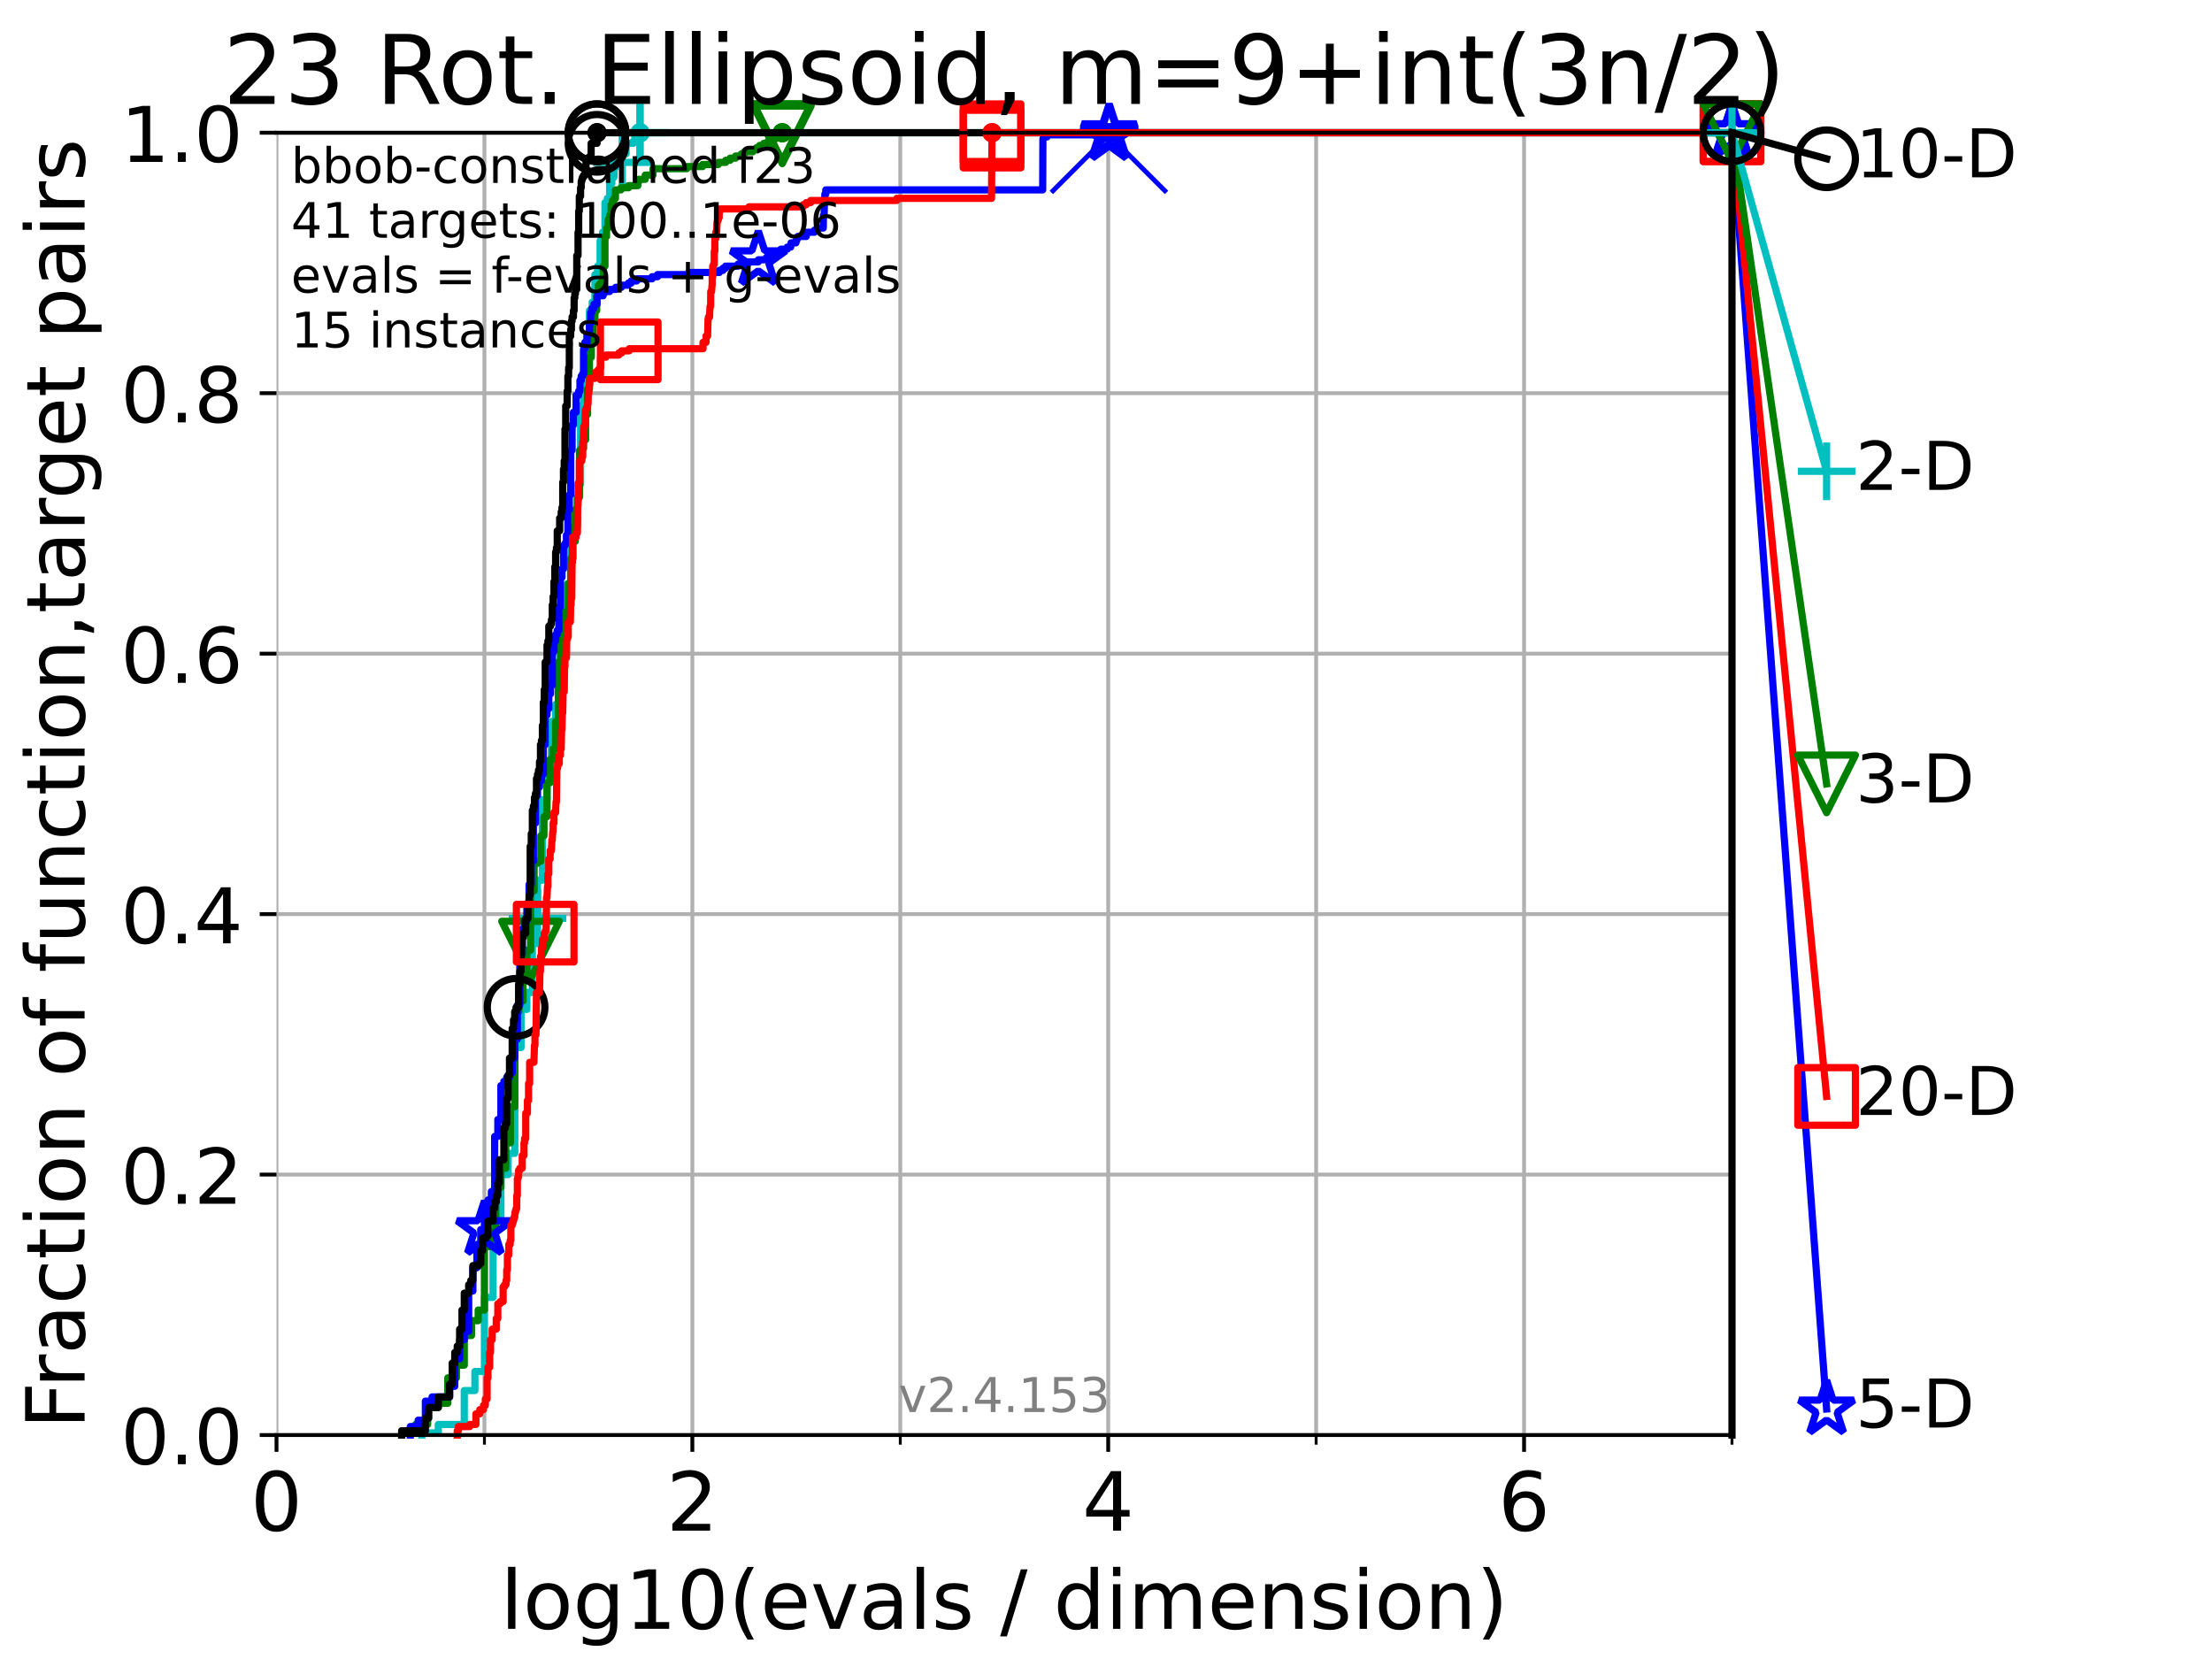 <?xml version="1.0" encoding="utf-8" standalone="no"?>
<!DOCTYPE svg PUBLIC "-//W3C//DTD SVG 1.1//EN"
  "http://www.w3.org/Graphics/SVG/1.1/DTD/svg11.dtd">
<!-- Created with matplotlib (https://matplotlib.org/) -->
<svg height="345.6pt" version="1.1" viewBox="0 0 460.8 345.6" width="460.8pt" xmlns="http://www.w3.org/2000/svg" xmlns:xlink="http://www.w3.org/1999/xlink">
 <defs>
  <style type="text/css">*{stroke-linecap:butt;stroke-linejoin:round;}</style>
 </defs>
 <g id="figure_1">
  <g id="patch_1">
   <path d="M 0 345.6 
L 460.8 345.6 
L 460.8 0 
L 0 0 
z
" style="fill:#ffffff;"/>
  </g>
  <g id="axes_1">
   <g id="patch_2">
    <path d="M 57.6 298.944 
L 360.806 298.944 
L 360.806 27.648 
L 57.6 27.648 
z
" style="fill:#ffffff;"/>
   </g>
   <g id="matplotlib.axis_1">
    <g id="xtick_1">
     <g id="line2d_1">
      <path clip-path="url(#p2b80a31e18)" d="M 57.6 298.944 
L 57.6 27.648 
" style="fill:none;stroke:#b0b0b0;stroke-linecap:square;stroke-width:0.8;"/>
     </g>
     <g id="line2d_2">
      <defs>
       <path d="M 0 0 
L 0 3.5 
" id="m3f377092e8" style="stroke:#000000;stroke-width:0.8;"/>
      </defs>
      <g>
       <use style="stroke:#000000;stroke-width:0.8;" x="57.6" xlink:href="#m3f377092e8" y="298.944"/>
      </g>
     </g>
     <g id="text_1">
      <!-- 0 -->
      <g transform="translate(52.192 318.861)scale(0.17 -0.17)">
       <defs>
        <path d="M 31.781 66.406 
Q 24.172 66.406 20.328 58.906 
Q 16.5 51.422 16.5 36.375 
Q 16.5 21.391 20.328 13.891 
Q 24.172 6.391 31.781 6.391 
Q 39.453 6.391 43.281 13.891 
Q 47.125 21.391 47.125 36.375 
Q 47.125 51.422 43.281 58.906 
Q 39.453 66.406 31.781 66.406 
z
M 31.781 74.219 
Q 44.047 74.219 50.516 64.516 
Q 56.984 54.828 56.984 36.375 
Q 56.984 17.969 50.516 8.266 
Q 44.047 -1.422 31.781 -1.422 
Q 19.531 -1.422 13.062 8.266 
Q 6.594 17.969 6.594 36.375 
Q 6.594 54.828 13.062 64.516 
Q 19.531 74.219 31.781 74.219 
z
" id="DejaVuSans-48"/>
       </defs>
       <use xlink:href="#DejaVuSans-48"/>
      </g>
     </g>
    </g>
    <g id="xtick_2">
     <g id="line2d_3">
      <path clip-path="url(#p2b80a31e18)" d="M 144.23 298.944 
L 144.23 27.648 
" style="fill:none;stroke:#b0b0b0;stroke-linecap:square;stroke-width:0.8;"/>
     </g>
     <g id="line2d_4">
      <g>
       <use style="stroke:#000000;stroke-width:0.8;" x="144.23" xlink:href="#m3f377092e8" y="298.944"/>
      </g>
     </g>
     <g id="text_2">
      <!-- 2 -->
      <g transform="translate(138.822 318.861)scale(0.17 -0.17)">
       <defs>
        <path d="M 19.188 8.297 
L 53.609 8.297 
L 53.609 0 
L 7.328 0 
L 7.328 8.297 
Q 12.938 14.109 22.625 23.891 
Q 32.328 33.688 34.812 36.531 
Q 39.547 41.844 41.422 45.531 
Q 43.312 49.219 43.312 52.781 
Q 43.312 58.594 39.234 62.25 
Q 35.156 65.922 28.609 65.922 
Q 23.969 65.922 18.812 64.312 
Q 13.672 62.703 7.812 59.422 
L 7.812 69.391 
Q 13.766 71.781 18.938 73 
Q 24.125 74.219 28.422 74.219 
Q 39.75 74.219 46.484 68.547 
Q 53.219 62.891 53.219 53.422 
Q 53.219 48.922 51.531 44.891 
Q 49.859 40.875 45.406 35.406 
Q 44.188 33.984 37.641 27.219 
Q 31.109 20.453 19.188 8.297 
z
" id="DejaVuSans-50"/>
       </defs>
       <use xlink:href="#DejaVuSans-50"/>
      </g>
     </g>
    </g>
    <g id="xtick_3">
     <g id="line2d_5">
      <path clip-path="url(#p2b80a31e18)" d="M 230.861 298.944 
L 230.861 27.648 
" style="fill:none;stroke:#b0b0b0;stroke-linecap:square;stroke-width:0.8;"/>
     </g>
     <g id="line2d_6">
      <g>
       <use style="stroke:#000000;stroke-width:0.8;" x="230.861" xlink:href="#m3f377092e8" y="298.944"/>
      </g>
     </g>
     <g id="text_3">
      <!-- 4 -->
      <g transform="translate(225.453 318.861)scale(0.17 -0.17)">
       <defs>
        <path d="M 37.797 64.312 
L 12.891 25.391 
L 37.797 25.391 
z
M 35.203 72.906 
L 47.609 72.906 
L 47.609 25.391 
L 58.016 25.391 
L 58.016 17.188 
L 47.609 17.188 
L 47.609 0 
L 37.797 0 
L 37.797 17.188 
L 4.891 17.188 
L 4.891 26.703 
z
" id="DejaVuSans-52"/>
       </defs>
       <use xlink:href="#DejaVuSans-52"/>
      </g>
     </g>
    </g>
    <g id="xtick_4">
     <g id="line2d_7">
      <path clip-path="url(#p2b80a31e18)" d="M 317.491 298.944 
L 317.491 27.648 
" style="fill:none;stroke:#b0b0b0;stroke-linecap:square;stroke-width:0.8;"/>
     </g>
     <g id="line2d_8">
      <g>
       <use style="stroke:#000000;stroke-width:0.8;" x="317.491" xlink:href="#m3f377092e8" y="298.944"/>
      </g>
     </g>
     <g id="text_4">
      <!-- 6 -->
      <g transform="translate(312.083 318.861)scale(0.17 -0.17)">
       <defs>
        <path d="M 33.016 40.375 
Q 26.375 40.375 22.484 35.828 
Q 18.609 31.297 18.609 23.391 
Q 18.609 15.531 22.484 10.953 
Q 26.375 6.391 33.016 6.391 
Q 39.656 6.391 43.531 10.953 
Q 47.406 15.531 47.406 23.391 
Q 47.406 31.297 43.531 35.828 
Q 39.656 40.375 33.016 40.375 
z
M 52.594 71.297 
L 52.594 62.312 
Q 48.875 64.062 45.094 64.984 
Q 41.312 65.922 37.594 65.922 
Q 27.828 65.922 22.672 59.328 
Q 17.531 52.734 16.797 39.406 
Q 19.672 43.656 24.016 45.922 
Q 28.375 48.188 33.594 48.188 
Q 44.578 48.188 50.953 41.516 
Q 57.328 34.859 57.328 23.391 
Q 57.328 12.156 50.688 5.359 
Q 44.047 -1.422 33.016 -1.422 
Q 20.359 -1.422 13.672 8.266 
Q 6.984 17.969 6.984 36.375 
Q 6.984 53.656 15.188 63.938 
Q 23.391 74.219 37.203 74.219 
Q 40.922 74.219 44.703 73.484 
Q 48.484 72.75 52.594 71.297 
z
" id="DejaVuSans-54"/>
       </defs>
       <use xlink:href="#DejaVuSans-54"/>
      </g>
     </g>
    </g>
    <g id="xtick_5">
     <g id="line2d_9">
      <path clip-path="url(#p2b80a31e18)" d="M 100.915 298.944 
L 100.915 27.648 
" style="fill:none;stroke:#b0b0b0;stroke-linecap:square;stroke-width:0.8;"/>
     </g>
     <g id="line2d_10">
      <defs>
       <path d="M 0 0 
L 0 2 
" id="me7b1162ff0" style="stroke:#000000;stroke-width:0.6;"/>
      </defs>
      <g>
       <use style="stroke:#000000;stroke-width:0.6;" x="100.915" xlink:href="#me7b1162ff0" y="298.944"/>
      </g>
     </g>
    </g>
    <g id="xtick_6">
     <g id="line2d_11">
      <path clip-path="url(#p2b80a31e18)" d="M 187.546 298.944 
L 187.546 27.648 
" style="fill:none;stroke:#b0b0b0;stroke-linecap:square;stroke-width:0.8;"/>
     </g>
     <g id="line2d_12">
      <g>
       <use style="stroke:#000000;stroke-width:0.6;" x="187.546" xlink:href="#me7b1162ff0" y="298.944"/>
      </g>
     </g>
    </g>
    <g id="xtick_7">
     <g id="line2d_13">
      <path clip-path="url(#p2b80a31e18)" d="M 274.176 298.944 
L 274.176 27.648 
" style="fill:none;stroke:#b0b0b0;stroke-linecap:square;stroke-width:0.8;"/>
     </g>
     <g id="line2d_14">
      <g>
       <use style="stroke:#000000;stroke-width:0.6;" x="274.176" xlink:href="#me7b1162ff0" y="298.944"/>
      </g>
     </g>
    </g>
    <g id="xtick_8">
     <g id="line2d_15">
      <path clip-path="url(#p2b80a31e18)" d="M 360.806 298.944 
L 360.806 27.648 
" style="fill:none;stroke:#b0b0b0;stroke-linecap:square;stroke-width:0.8;"/>
     </g>
     <g id="line2d_16">
      <g>
       <use style="stroke:#000000;stroke-width:0.6;" x="360.806" xlink:href="#me7b1162ff0" y="298.944"/>
      </g>
     </g>
    </g>
    <g id="text_5">
     <!-- log10(evals / dimension) -->
     <g transform="translate(104.239 339.314)scale(0.17 -0.17)">
      <defs>
       <path d="M 9.422 75.984 
L 18.406 75.984 
L 18.406 0 
L 9.422 0 
z
" id="DejaVuSans-108"/>
       <path d="M 30.609 48.391 
Q 23.391 48.391 19.188 42.75 
Q 14.984 37.109 14.984 27.297 
Q 14.984 17.484 19.156 11.844 
Q 23.344 6.203 30.609 6.203 
Q 37.797 6.203 41.984 11.859 
Q 46.188 17.531 46.188 27.297 
Q 46.188 37.016 41.984 42.703 
Q 37.797 48.391 30.609 48.391 
z
M 30.609 56 
Q 42.328 56 49.016 48.375 
Q 55.719 40.766 55.719 27.297 
Q 55.719 13.875 49.016 6.219 
Q 42.328 -1.422 30.609 -1.422 
Q 18.844 -1.422 12.172 6.219 
Q 5.516 13.875 5.516 27.297 
Q 5.516 40.766 12.172 48.375 
Q 18.844 56 30.609 56 
z
" id="DejaVuSans-111"/>
       <path d="M 45.406 27.984 
Q 45.406 37.75 41.375 43.109 
Q 37.359 48.484 30.078 48.484 
Q 22.859 48.484 18.828 43.109 
Q 14.797 37.75 14.797 27.984 
Q 14.797 18.266 18.828 12.891 
Q 22.859 7.516 30.078 7.516 
Q 37.359 7.516 41.375 12.891 
Q 45.406 18.266 45.406 27.984 
z
M 54.391 6.781 
Q 54.391 -7.172 48.188 -13.984 
Q 42 -20.797 29.203 -20.797 
Q 24.469 -20.797 20.266 -20.094 
Q 16.062 -19.391 12.109 -17.922 
L 12.109 -9.188 
Q 16.062 -11.328 19.922 -12.344 
Q 23.781 -13.375 27.781 -13.375 
Q 36.625 -13.375 41.016 -8.766 
Q 45.406 -4.156 45.406 5.172 
L 45.406 9.625 
Q 42.625 4.781 38.281 2.391 
Q 33.938 0 27.875 0 
Q 17.828 0 11.672 7.656 
Q 5.516 15.328 5.516 27.984 
Q 5.516 40.672 11.672 48.328 
Q 17.828 56 27.875 56 
Q 33.938 56 38.281 53.609 
Q 42.625 51.219 45.406 46.391 
L 45.406 54.688 
L 54.391 54.688 
z
" id="DejaVuSans-103"/>
       <path d="M 12.406 8.297 
L 28.516 8.297 
L 28.516 63.922 
L 10.984 60.406 
L 10.984 69.391 
L 28.422 72.906 
L 38.281 72.906 
L 38.281 8.297 
L 54.391 8.297 
L 54.391 0 
L 12.406 0 
z
" id="DejaVuSans-49"/>
       <path d="M 31 75.875 
Q 24.469 64.656 21.281 53.656 
Q 18.109 42.672 18.109 31.391 
Q 18.109 20.125 21.312 9.062 
Q 24.516 -2 31 -13.188 
L 23.188 -13.188 
Q 15.875 -1.703 12.234 9.375 
Q 8.594 20.453 8.594 31.391 
Q 8.594 42.281 12.203 53.312 
Q 15.828 64.359 23.188 75.875 
z
" id="DejaVuSans-40"/>
       <path d="M 56.203 29.594 
L 56.203 25.203 
L 14.891 25.203 
Q 15.484 15.922 20.484 11.062 
Q 25.484 6.203 34.422 6.203 
Q 39.594 6.203 44.453 7.469 
Q 49.312 8.734 54.109 11.281 
L 54.109 2.781 
Q 49.266 0.734 44.188 -0.344 
Q 39.109 -1.422 33.891 -1.422 
Q 20.797 -1.422 13.156 6.188 
Q 5.516 13.812 5.516 26.812 
Q 5.516 40.234 12.766 48.109 
Q 20.016 56 32.328 56 
Q 43.359 56 49.781 48.891 
Q 56.203 41.797 56.203 29.594 
z
M 47.219 32.234 
Q 47.125 39.594 43.094 43.984 
Q 39.062 48.391 32.422 48.391 
Q 24.906 48.391 20.391 44.141 
Q 15.875 39.891 15.188 32.172 
z
" id="DejaVuSans-101"/>
       <path d="M 2.984 54.688 
L 12.5 54.688 
L 29.594 8.797 
L 46.688 54.688 
L 56.203 54.688 
L 35.688 0 
L 23.484 0 
z
" id="DejaVuSans-118"/>
       <path d="M 34.281 27.484 
Q 23.391 27.484 19.188 25 
Q 14.984 22.516 14.984 16.5 
Q 14.984 11.719 18.141 8.906 
Q 21.297 6.109 26.703 6.109 
Q 34.188 6.109 38.703 11.406 
Q 43.219 16.703 43.219 25.484 
L 43.219 27.484 
z
M 52.203 31.203 
L 52.203 0 
L 43.219 0 
L 43.219 8.297 
Q 40.141 3.328 35.547 0.953 
Q 30.953 -1.422 24.312 -1.422 
Q 15.922 -1.422 10.953 3.297 
Q 6 8.016 6 15.922 
Q 6 25.141 12.172 29.828 
Q 18.359 34.516 30.609 34.516 
L 43.219 34.516 
L 43.219 35.406 
Q 43.219 41.609 39.141 45 
Q 35.062 48.391 27.688 48.391 
Q 23 48.391 18.547 47.266 
Q 14.109 46.141 10.016 43.891 
L 10.016 52.203 
Q 14.938 54.109 19.578 55.047 
Q 24.219 56 28.609 56 
Q 40.484 56 46.344 49.844 
Q 52.203 43.703 52.203 31.203 
z
" id="DejaVuSans-97"/>
       <path d="M 44.281 53.078 
L 44.281 44.578 
Q 40.484 46.531 36.375 47.5 
Q 32.281 48.484 27.875 48.484 
Q 21.188 48.484 17.844 46.438 
Q 14.5 44.391 14.5 40.281 
Q 14.5 37.156 16.891 35.375 
Q 19.281 33.594 26.516 31.984 
L 29.594 31.297 
Q 39.156 29.25 43.188 25.516 
Q 47.219 21.781 47.219 15.094 
Q 47.219 7.469 41.188 3.016 
Q 35.156 -1.422 24.609 -1.422 
Q 20.219 -1.422 15.453 -0.562 
Q 10.688 0.297 5.422 2 
L 5.422 11.281 
Q 10.406 8.688 15.234 7.391 
Q 20.062 6.109 24.812 6.109 
Q 31.156 6.109 34.562 8.281 
Q 37.984 10.453 37.984 14.406 
Q 37.984 18.062 35.516 20.016 
Q 33.062 21.969 24.703 23.781 
L 21.578 24.516 
Q 13.234 26.266 9.516 29.906 
Q 5.812 33.547 5.812 39.891 
Q 5.812 47.609 11.281 51.797 
Q 16.75 56 26.812 56 
Q 31.781 56 36.172 55.266 
Q 40.578 54.547 44.281 53.078 
z
" id="DejaVuSans-115"/>
       <path id="DejaVuSans-32"/>
       <path d="M 25.391 72.906 
L 33.688 72.906 
L 8.297 -9.281 
L 0 -9.281 
z
" id="DejaVuSans-47"/>
       <path d="M 45.406 46.391 
L 45.406 75.984 
L 54.391 75.984 
L 54.391 0 
L 45.406 0 
L 45.406 8.203 
Q 42.578 3.328 38.25 0.953 
Q 33.938 -1.422 27.875 -1.422 
Q 17.969 -1.422 11.734 6.484 
Q 5.516 14.406 5.516 27.297 
Q 5.516 40.188 11.734 48.094 
Q 17.969 56 27.875 56 
Q 33.938 56 38.25 53.625 
Q 42.578 51.266 45.406 46.391 
z
M 14.797 27.297 
Q 14.797 17.391 18.875 11.75 
Q 22.953 6.109 30.078 6.109 
Q 37.203 6.109 41.297 11.75 
Q 45.406 17.391 45.406 27.297 
Q 45.406 37.203 41.297 42.844 
Q 37.203 48.484 30.078 48.484 
Q 22.953 48.484 18.875 42.844 
Q 14.797 37.203 14.797 27.297 
z
" id="DejaVuSans-100"/>
       <path d="M 9.422 54.688 
L 18.406 54.688 
L 18.406 0 
L 9.422 0 
z
M 9.422 75.984 
L 18.406 75.984 
L 18.406 64.594 
L 9.422 64.594 
z
" id="DejaVuSans-105"/>
       <path d="M 52 44.188 
Q 55.375 50.25 60.062 53.125 
Q 64.75 56 71.094 56 
Q 79.641 56 84.281 50.016 
Q 88.922 44.047 88.922 33.016 
L 88.922 0 
L 79.891 0 
L 79.891 32.719 
Q 79.891 40.578 77.094 44.375 
Q 74.312 48.188 68.609 48.188 
Q 61.625 48.188 57.562 43.547 
Q 53.516 38.922 53.516 30.906 
L 53.516 0 
L 44.484 0 
L 44.484 32.719 
Q 44.484 40.625 41.703 44.406 
Q 38.922 48.188 33.109 48.188 
Q 26.219 48.188 22.156 43.531 
Q 18.109 38.875 18.109 30.906 
L 18.109 0 
L 9.078 0 
L 9.078 54.688 
L 18.109 54.688 
L 18.109 46.188 
Q 21.188 51.219 25.484 53.609 
Q 29.781 56 35.688 56 
Q 41.656 56 45.828 52.969 
Q 50 49.953 52 44.188 
z
" id="DejaVuSans-109"/>
       <path d="M 54.891 33.016 
L 54.891 0 
L 45.906 0 
L 45.906 32.719 
Q 45.906 40.484 42.875 44.328 
Q 39.844 48.188 33.797 48.188 
Q 26.516 48.188 22.312 43.547 
Q 18.109 38.922 18.109 30.906 
L 18.109 0 
L 9.078 0 
L 9.078 54.688 
L 18.109 54.688 
L 18.109 46.188 
Q 21.344 51.125 25.703 53.562 
Q 30.078 56 35.797 56 
Q 45.219 56 50.047 50.172 
Q 54.891 44.344 54.891 33.016 
z
" id="DejaVuSans-110"/>
       <path d="M 8.016 75.875 
L 15.828 75.875 
Q 23.141 64.359 26.781 53.312 
Q 30.422 42.281 30.422 31.391 
Q 30.422 20.453 26.781 9.375 
Q 23.141 -1.703 15.828 -13.188 
L 8.016 -13.188 
Q 14.5 -2 17.703 9.062 
Q 20.906 20.125 20.906 31.391 
Q 20.906 42.672 17.703 53.656 
Q 14.5 64.656 8.016 75.875 
z
" id="DejaVuSans-41"/>
      </defs>
      <use xlink:href="#DejaVuSans-108"/>
      <use x="27.783" xlink:href="#DejaVuSans-111"/>
      <use x="88.965" xlink:href="#DejaVuSans-103"/>
      <use x="152.441" xlink:href="#DejaVuSans-49"/>
      <use x="216.064" xlink:href="#DejaVuSans-48"/>
      <use x="279.688" xlink:href="#DejaVuSans-40"/>
      <use x="318.701" xlink:href="#DejaVuSans-101"/>
      <use x="380.225" xlink:href="#DejaVuSans-118"/>
      <use x="439.404" xlink:href="#DejaVuSans-97"/>
      <use x="500.684" xlink:href="#DejaVuSans-108"/>
      <use x="528.467" xlink:href="#DejaVuSans-115"/>
      <use x="580.566" xlink:href="#DejaVuSans-32"/>
      <use x="612.354" xlink:href="#DejaVuSans-47"/>
      <use x="646.045" xlink:href="#DejaVuSans-32"/>
      <use x="677.832" xlink:href="#DejaVuSans-100"/>
      <use x="741.309" xlink:href="#DejaVuSans-105"/>
      <use x="769.092" xlink:href="#DejaVuSans-109"/>
      <use x="866.504" xlink:href="#DejaVuSans-101"/>
      <use x="928.027" xlink:href="#DejaVuSans-110"/>
      <use x="991.406" xlink:href="#DejaVuSans-115"/>
      <use x="1043.506" xlink:href="#DejaVuSans-105"/>
      <use x="1071.289" xlink:href="#DejaVuSans-111"/>
      <use x="1132.471" xlink:href="#DejaVuSans-110"/>
      <use x="1195.85" xlink:href="#DejaVuSans-41"/>
     </g>
    </g>
   </g>
   <g id="matplotlib.axis_2">
    <g id="ytick_1">
     <g id="line2d_17">
      <path clip-path="url(#p2b80a31e18)" d="M 57.6 298.944 
L 360.806 298.944 
" style="fill:none;stroke:#b0b0b0;stroke-linecap:square;stroke-width:0.8;"/>
     </g>
     <g id="line2d_18">
      <defs>
       <path d="M 0 0 
L -3.5 0 
" id="mcab5b5b501" style="stroke:#000000;stroke-width:0.8;"/>
      </defs>
      <g>
       <use style="stroke:#000000;stroke-width:0.8;" x="57.6" xlink:href="#mcab5b5b501" y="298.944"/>
      </g>
     </g>
     <g id="text_6">
      <!-- 0.0 -->
      <g transform="translate(25.155 305.023)scale(0.16 -0.16)">
       <defs>
        <path d="M 10.688 12.406 
L 21 12.406 
L 21 0 
L 10.688 0 
z
" id="DejaVuSans-46"/>
       </defs>
       <use xlink:href="#DejaVuSans-48"/>
       <use x="63.623" xlink:href="#DejaVuSans-46"/>
       <use x="95.41" xlink:href="#DejaVuSans-48"/>
      </g>
     </g>
    </g>
    <g id="ytick_2">
     <g id="line2d_19">
      <path clip-path="url(#p2b80a31e18)" d="M 57.6 244.685 
L 360.806 244.685 
" style="fill:none;stroke:#b0b0b0;stroke-linecap:square;stroke-width:0.8;"/>
     </g>
     <g id="line2d_20">
      <g>
       <use style="stroke:#000000;stroke-width:0.8;" x="57.6" xlink:href="#mcab5b5b501" y="244.685"/>
      </g>
     </g>
     <g id="text_7">
      <!-- 0.2 -->
      <g transform="translate(25.155 250.764)scale(0.16 -0.16)">
       <use xlink:href="#DejaVuSans-48"/>
       <use x="63.623" xlink:href="#DejaVuSans-46"/>
       <use x="95.41" xlink:href="#DejaVuSans-50"/>
      </g>
     </g>
    </g>
    <g id="ytick_3">
     <g id="line2d_21">
      <path clip-path="url(#p2b80a31e18)" d="M 57.6 190.426 
L 360.806 190.426 
" style="fill:none;stroke:#b0b0b0;stroke-linecap:square;stroke-width:0.8;"/>
     </g>
     <g id="line2d_22">
      <g>
       <use style="stroke:#000000;stroke-width:0.8;" x="57.6" xlink:href="#mcab5b5b501" y="190.426"/>
      </g>
     </g>
     <g id="text_8">
      <!-- 0.4 -->
      <g transform="translate(25.155 196.504)scale(0.16 -0.16)">
       <use xlink:href="#DejaVuSans-48"/>
       <use x="63.623" xlink:href="#DejaVuSans-46"/>
       <use x="95.41" xlink:href="#DejaVuSans-52"/>
      </g>
     </g>
    </g>
    <g id="ytick_4">
     <g id="line2d_23">
      <path clip-path="url(#p2b80a31e18)" d="M 57.6 136.166 
L 360.806 136.166 
" style="fill:none;stroke:#b0b0b0;stroke-linecap:square;stroke-width:0.8;"/>
     </g>
     <g id="line2d_24">
      <g>
       <use style="stroke:#000000;stroke-width:0.8;" x="57.6" xlink:href="#mcab5b5b501" y="136.166"/>
      </g>
     </g>
     <g id="text_9">
      <!-- 0.6 -->
      <g transform="translate(25.155 142.245)scale(0.16 -0.16)">
       <use xlink:href="#DejaVuSans-48"/>
       <use x="63.623" xlink:href="#DejaVuSans-46"/>
       <use x="95.41" xlink:href="#DejaVuSans-54"/>
      </g>
     </g>
    </g>
    <g id="ytick_5">
     <g id="line2d_25">
      <path clip-path="url(#p2b80a31e18)" d="M 57.6 81.907 
L 360.806 81.907 
" style="fill:none;stroke:#b0b0b0;stroke-linecap:square;stroke-width:0.8;"/>
     </g>
     <g id="line2d_26">
      <g>
       <use style="stroke:#000000;stroke-width:0.8;" x="57.6" xlink:href="#mcab5b5b501" y="81.907"/>
      </g>
     </g>
     <g id="text_10">
      <!-- 0.8 -->
      <g transform="translate(25.155 87.986)scale(0.16 -0.16)">
       <defs>
        <path d="M 31.781 34.625 
Q 24.75 34.625 20.719 30.859 
Q 16.703 27.094 16.703 20.516 
Q 16.703 13.922 20.719 10.156 
Q 24.75 6.391 31.781 6.391 
Q 38.812 6.391 42.859 10.172 
Q 46.922 13.969 46.922 20.516 
Q 46.922 27.094 42.891 30.859 
Q 38.875 34.625 31.781 34.625 
z
M 21.922 38.812 
Q 15.578 40.375 12.031 44.719 
Q 8.5 49.078 8.5 55.328 
Q 8.5 64.062 14.719 69.141 
Q 20.953 74.219 31.781 74.219 
Q 42.672 74.219 48.875 69.141 
Q 55.078 64.062 55.078 55.328 
Q 55.078 49.078 51.531 44.719 
Q 48 40.375 41.703 38.812 
Q 48.828 37.156 52.797 32.312 
Q 56.781 27.484 56.781 20.516 
Q 56.781 9.906 50.312 4.234 
Q 43.844 -1.422 31.781 -1.422 
Q 19.734 -1.422 13.25 4.234 
Q 6.781 9.906 6.781 20.516 
Q 6.781 27.484 10.781 32.312 
Q 14.797 37.156 21.922 38.812 
z
M 18.312 54.391 
Q 18.312 48.734 21.844 45.562 
Q 25.391 42.391 31.781 42.391 
Q 38.141 42.391 41.719 45.562 
Q 45.312 48.734 45.312 54.391 
Q 45.312 60.062 41.719 63.234 
Q 38.141 66.406 31.781 66.406 
Q 25.391 66.406 21.844 63.234 
Q 18.312 60.062 18.312 54.391 
z
" id="DejaVuSans-56"/>
       </defs>
       <use xlink:href="#DejaVuSans-48"/>
       <use x="63.623" xlink:href="#DejaVuSans-46"/>
       <use x="95.41" xlink:href="#DejaVuSans-56"/>
      </g>
     </g>
    </g>
    <g id="ytick_6">
     <g id="line2d_27">
      <path clip-path="url(#p2b80a31e18)" d="M 57.6 27.648 
L 360.806 27.648 
" style="fill:none;stroke:#b0b0b0;stroke-linecap:square;stroke-width:0.8;"/>
     </g>
     <g id="line2d_28">
      <g>
       <use style="stroke:#000000;stroke-width:0.8;" x="57.6" xlink:href="#mcab5b5b501" y="27.648"/>
      </g>
     </g>
     <g id="text_11">
      <!-- 1.0 -->
      <g transform="translate(25.155 33.727)scale(0.16 -0.16)">
       <use xlink:href="#DejaVuSans-49"/>
       <use x="63.623" xlink:href="#DejaVuSans-46"/>
       <use x="95.41" xlink:href="#DejaVuSans-48"/>
      </g>
     </g>
    </g>
    <g id="text_12">
     <!-- Fraction of function,target pairs -->
     <g transform="translate(17.62 297.681)rotate(-90)scale(0.17 -0.17)">
      <defs>
       <path d="M 9.812 72.906 
L 51.703 72.906 
L 51.703 64.594 
L 19.672 64.594 
L 19.672 43.109 
L 48.578 43.109 
L 48.578 34.812 
L 19.672 34.812 
L 19.672 0 
L 9.812 0 
z
" id="DejaVuSans-70"/>
       <path d="M 41.109 46.297 
Q 39.594 47.172 37.812 47.578 
Q 36.031 48 33.891 48 
Q 26.266 48 22.188 43.047 
Q 18.109 38.094 18.109 28.812 
L 18.109 0 
L 9.078 0 
L 9.078 54.688 
L 18.109 54.688 
L 18.109 46.188 
Q 20.953 51.172 25.484 53.578 
Q 30.031 56 36.531 56 
Q 37.453 56 38.578 55.875 
Q 39.703 55.766 41.062 55.516 
z
" id="DejaVuSans-114"/>
       <path d="M 48.781 52.594 
L 48.781 44.188 
Q 44.969 46.297 41.141 47.344 
Q 37.312 48.391 33.406 48.391 
Q 24.656 48.391 19.812 42.844 
Q 14.984 37.312 14.984 27.297 
Q 14.984 17.281 19.812 11.734 
Q 24.656 6.203 33.406 6.203 
Q 37.312 6.203 41.141 7.25 
Q 44.969 8.297 48.781 10.406 
L 48.781 2.094 
Q 45.016 0.344 40.984 -0.531 
Q 36.969 -1.422 32.422 -1.422 
Q 20.062 -1.422 12.781 6.344 
Q 5.516 14.109 5.516 27.297 
Q 5.516 40.672 12.859 48.328 
Q 20.219 56 33.016 56 
Q 37.156 56 41.109 55.141 
Q 45.062 54.297 48.781 52.594 
z
" id="DejaVuSans-99"/>
       <path d="M 18.312 70.219 
L 18.312 54.688 
L 36.812 54.688 
L 36.812 47.703 
L 18.312 47.703 
L 18.312 18.016 
Q 18.312 11.328 20.141 9.422 
Q 21.969 7.516 27.594 7.516 
L 36.812 7.516 
L 36.812 0 
L 27.594 0 
Q 17.188 0 13.234 3.875 
Q 9.281 7.766 9.281 18.016 
L 9.281 47.703 
L 2.688 47.703 
L 2.688 54.688 
L 9.281 54.688 
L 9.281 70.219 
z
" id="DejaVuSans-116"/>
       <path d="M 37.109 75.984 
L 37.109 68.5 
L 28.516 68.5 
Q 23.688 68.5 21.797 66.547 
Q 19.922 64.594 19.922 59.516 
L 19.922 54.688 
L 34.719 54.688 
L 34.719 47.703 
L 19.922 47.703 
L 19.922 0 
L 10.891 0 
L 10.891 47.703 
L 2.297 47.703 
L 2.297 54.688 
L 10.891 54.688 
L 10.891 58.5 
Q 10.891 67.625 15.141 71.797 
Q 19.391 75.984 28.609 75.984 
z
" id="DejaVuSans-102"/>
       <path d="M 8.5 21.578 
L 8.5 54.688 
L 17.484 54.688 
L 17.484 21.922 
Q 17.484 14.156 20.5 10.266 
Q 23.531 6.391 29.594 6.391 
Q 36.859 6.391 41.078 11.031 
Q 45.312 15.672 45.312 23.688 
L 45.312 54.688 
L 54.297 54.688 
L 54.297 0 
L 45.312 0 
L 45.312 8.406 
Q 42.047 3.422 37.719 1 
Q 33.406 -1.422 27.688 -1.422 
Q 18.266 -1.422 13.375 4.438 
Q 8.5 10.297 8.5 21.578 
z
M 31.109 56 
z
" id="DejaVuSans-117"/>
       <path d="M 11.719 12.406 
L 22.016 12.406 
L 22.016 4 
L 14.016 -11.625 
L 7.719 -11.625 
L 11.719 4 
z
" id="DejaVuSans-44"/>
       <path d="M 18.109 8.203 
L 18.109 -20.797 
L 9.078 -20.797 
L 9.078 54.688 
L 18.109 54.688 
L 18.109 46.391 
Q 20.953 51.266 25.266 53.625 
Q 29.594 56 35.594 56 
Q 45.562 56 51.781 48.094 
Q 58.016 40.188 58.016 27.297 
Q 58.016 14.406 51.781 6.484 
Q 45.562 -1.422 35.594 -1.422 
Q 29.594 -1.422 25.266 0.953 
Q 20.953 3.328 18.109 8.203 
z
M 48.688 27.297 
Q 48.688 37.203 44.609 42.844 
Q 40.531 48.484 33.406 48.484 
Q 26.266 48.484 22.188 42.844 
Q 18.109 37.203 18.109 27.297 
Q 18.109 17.391 22.188 11.75 
Q 26.266 6.109 33.406 6.109 
Q 40.531 6.109 44.609 11.75 
Q 48.688 17.391 48.688 27.297 
z
" id="DejaVuSans-112"/>
      </defs>
      <use xlink:href="#DejaVuSans-70"/>
      <use x="50.27" xlink:href="#DejaVuSans-114"/>
      <use x="91.383" xlink:href="#DejaVuSans-97"/>
      <use x="152.662" xlink:href="#DejaVuSans-99"/>
      <use x="207.643" xlink:href="#DejaVuSans-116"/>
      <use x="246.852" xlink:href="#DejaVuSans-105"/>
      <use x="274.635" xlink:href="#DejaVuSans-111"/>
      <use x="335.816" xlink:href="#DejaVuSans-110"/>
      <use x="399.195" xlink:href="#DejaVuSans-32"/>
      <use x="430.982" xlink:href="#DejaVuSans-111"/>
      <use x="492.164" xlink:href="#DejaVuSans-102"/>
      <use x="527.369" xlink:href="#DejaVuSans-32"/>
      <use x="559.156" xlink:href="#DejaVuSans-102"/>
      <use x="594.361" xlink:href="#DejaVuSans-117"/>
      <use x="657.74" xlink:href="#DejaVuSans-110"/>
      <use x="721.119" xlink:href="#DejaVuSans-99"/>
      <use x="776.1" xlink:href="#DejaVuSans-116"/>
      <use x="815.309" xlink:href="#DejaVuSans-105"/>
      <use x="843.092" xlink:href="#DejaVuSans-111"/>
      <use x="904.273" xlink:href="#DejaVuSans-110"/>
      <use x="967.652" xlink:href="#DejaVuSans-44"/>
      <use x="999.439" xlink:href="#DejaVuSans-116"/>
      <use x="1038.648" xlink:href="#DejaVuSans-97"/>
      <use x="1099.928" xlink:href="#DejaVuSans-114"/>
      <use x="1139.291" xlink:href="#DejaVuSans-103"/>
      <use x="1202.768" xlink:href="#DejaVuSans-101"/>
      <use x="1264.291" xlink:href="#DejaVuSans-116"/>
      <use x="1303.5" xlink:href="#DejaVuSans-32"/>
      <use x="1335.287" xlink:href="#DejaVuSans-112"/>
      <use x="1398.764" xlink:href="#DejaVuSans-97"/>
      <use x="1460.043" xlink:href="#DejaVuSans-105"/>
      <use x="1487.826" xlink:href="#DejaVuSans-114"/>
      <use x="1528.939" xlink:href="#DejaVuSans-115"/>
     </g>
    </g>
   </g>
   <g id="line2d_29">
    <defs>
     <path d="M 0 1.5 
C 0.398 1.5 0.779 1.342 1.061 1.061 
C 1.342 0.779 1.5 0.398 1.5 0 
C 1.5 -0.398 1.342 -0.779 1.061 -1.061 
C 0.779 -1.342 0.398 -1.5 0 -1.5 
C -0.398 -1.5 -0.779 -1.342 -1.061 -1.061 
C -1.342 -0.779 -1.5 -0.398 -1.5 0 
C -1.5 0.398 -1.342 0.779 -1.061 1.061 
C -0.779 1.342 -0.398 1.5 0 1.5 
z
" id="m21edc97ff2" style="stroke:#00bfbf;"/>
    </defs>
    <g>
     <use style="fill:#00bfbf;stroke:#00bfbf;" x="133.323" xlink:href="#m21edc97ff2" y="27.648"/>
     <use style="fill:#00bfbf;stroke:#00bfbf;" x="133.323" xlink:href="#m21edc97ff2" y="27.648"/>
    </g>
   </g>
   <g id="line2d_30">
    <path d="M 87.876 298.944 
L 87.876 298.503 
L 91.306 298.503 
L 91.306 296.738 
L 96.718 296.738 
L 96.718 289.68 
L 98.933 289.68 
L 98.933 285.71 
L 100.915 285.71 
L 100.915 270.27 
L 102.708 270.27 
L 102.708 254.39 
L 104.345 254.39 
L 104.345 244.685 
L 105.851 244.685 
L 105.851 240.273 
L 107.245 240.273 
L 107.245 218.217 
L 108.543 218.217 
L 108.543 210.277 
L 109.757 210.277 
L 109.757 206.747 
L 110.897 206.747 
L 110.897 191.308 
L 111.972 191.308 
L 111.972 183.367 
L 112.989 183.367 
L 112.989 166.604 
L 113.954 166.604 
L 113.954 162.193 
L 114.872 162.193 
L 114.872 150.283 
L 115.747 150.283 
L 115.747 146.754 
L 116.584 146.754 
L 116.584 133.52 
L 117.384 133.52 
L 117.384 125.138 
L 118.152 125.138 
L 118.152 121.609 
L 118.89 121.609 
L 118.89 111.463 
L 119.6 111.463 
L 119.6 109.698 
L 120.284 109.698 
L 120.284 100.876 
L 120.944 100.876 
L 120.944 84.554 
L 121.582 84.554 
L 121.582 73.085 
L 122.199 73.085 
L 122.199 69.997 
L 122.796 69.997 
L 122.796 64.703 
L 123.375 64.703 
L 123.375 62.939 
L 123.936 62.939 
L 123.936 57.204 
L 124.482 57.204 
L 124.482 55.439 
L 125.012 55.439 
L 125.012 50.146 
L 125.527 50.146 
L 125.527 48.381 
L 126.029 48.381 
L 126.029 42.205 
L 126.517 42.205 
L 126.517 41.323 
L 126.994 41.323 
L 126.994 38.235 
L 127.458 38.235 
L 127.458 36.912 
L 127.911 36.912 
L 127.911 34.706 
L 129.209 34.706 
L 129.209 33.824 
L 129.623 33.824 
L 129.623 32.059 
L 130.423 32.059 
L 130.423 29.854 
L 131.929 29.854 
L 131.929 29.413 
L 132.287 29.413 
L 132.287 28.53 
L 132.984 28.53 
L 132.984 28.089 
L 133.323 28.089 
L 133.323 27.648 
L 360.806 27.648 
" style="fill:none;stroke:#00bfbf;stroke-linecap:square;stroke-width:1.5;"/>
   </g>
   <g id="line2d_31">
    <defs>
     <path d="M -6 0 
L 6 0 
M 0 6 
L 0 -6 
" id="m8d8379e678" style="stroke:#00bfbf;stroke-width:1.5;"/>
    </defs>
    <g>
     <use style="fill-opacity:0;stroke:#00bfbf;stroke-width:1.5;" x="111.972" xlink:href="#m8d8379e678" y="191.308"/>
     <use style="fill-opacity:0;stroke:#00bfbf;stroke-width:1.5;" x="129.623" xlink:href="#m8d8379e678" y="33.824"/>
     <use style="fill-opacity:0;stroke:#00bfbf;stroke-width:1.5;" x="133.323" xlink:href="#m8d8379e678" y="27.648"/>
     <use style="fill-opacity:0;stroke:#00bfbf;stroke-width:1.5;" x="133.323" xlink:href="#m8d8379e678" y="27.648"/>
     <use style="fill-opacity:0;stroke:#00bfbf;stroke-width:1.5;" x="360.806" xlink:href="#m8d8379e678" y="27.648"/>
    </g>
   </g>
   <g id="line2d_32">
    <path style="fill:none;stroke:#00bfbf;stroke-linecap:square;stroke-width:1.5;"/>
    <g/>
   </g>
   <g id="line2d_33">
    <defs>
     <path d="M 0 1.5 
C 0.398 1.5 0.779 1.342 1.061 1.061 
C 1.342 0.779 1.5 0.398 1.5 0 
C 1.5 -0.398 1.342 -0.779 1.061 -1.061 
C 0.779 -1.342 0.398 -1.5 0 -1.5 
C -0.398 -1.5 -0.779 -1.342 -1.061 -1.061 
C -1.342 -0.779 -1.5 -0.398 -1.5 0 
C -1.5 0.398 -1.342 0.779 -1.061 1.061 
C -0.779 1.342 -0.398 1.5 0 1.5 
z
" id="m10d4928abf" style="stroke:#008000;"/>
    </defs>
    <g>
     <use style="fill:#008000;stroke:#008000;" x="162.961" xlink:href="#m10d4928abf" y="27.648"/>
     <use style="fill:#008000;stroke:#008000;" x="162.961" xlink:href="#m10d4928abf" y="27.648"/>
    </g>
   </g>
   <g id="line2d_34">
    <path d="M 83.678 298.944 
L 83.678 298.062 
L 86.578 298.062 
L 86.578 296.738 
L 89.09 296.738 
L 89.09 293.209 
L 91.306 293.209 
L 91.306 292.327 
L 93.288 292.327 
L 93.288 287.033 
L 95.081 287.033 
L 95.081 284.387 
L 96.718 284.387 
L 96.718 278.211 
L 98.223 278.211 
L 98.223 275.123 
L 99.617 275.123 
L 99.617 272.917 
L 100.915 272.917 
L 100.915 259.683 
L 102.129 259.683 
L 102.129 256.595 
L 103.27 256.595 
L 103.27 247.332 
L 104.345 247.332 
L 104.345 243.361 
L 105.362 243.361 
L 105.362 238.068 
L 106.327 238.068 
L 106.327 230.569 
L 107.245 230.569 
L 107.245 210.718 
L 108.12 210.718 
L 108.12 208.512 
L 108.956 208.512 
L 108.956 203.218 
L 109.757 203.218 
L 109.757 197.925 
L 110.525 197.925 
L 110.525 185.573 
L 111.262 185.573 
L 111.262 179.838 
L 111.972 179.838 
L 111.972 179.397 
L 112.657 179.397 
L 112.657 174.104 
L 113.317 174.104 
L 113.317 170.134 
L 113.954 170.134 
L 113.954 163.075 
L 114.571 163.075 
L 114.571 158.223 
L 115.168 158.223 
L 115.168 156.017 
L 115.747 156.017 
L 115.747 150.283 
L 116.309 150.283 
L 116.309 137.931 
L 116.854 137.931 
L 116.854 130.873 
L 117.384 130.873 
L 117.384 128.226 
L 117.9 128.226 
L 117.9 127.344 
L 118.401 127.344 
L 118.401 121.609 
L 118.89 121.609 
L 118.89 116.315 
L 119.366 116.315 
L 119.366 112.786 
L 119.831 112.786 
L 119.831 106.169 
L 120.284 106.169 
L 120.284 103.523 
L 120.727 103.523 
L 120.727 93.818 
L 121.159 93.818 
L 121.159 93.377 
L 121.582 93.377 
L 121.582 91.612 
L 121.995 91.612 
L 121.995 86.319 
L 122.4 86.319 
L 122.4 81.025 
L 122.796 81.025 
L 122.796 74.408 
L 123.184 74.408 
L 123.184 70.438 
L 123.564 70.438 
L 123.564 67.35 
L 123.936 67.35 
L 123.936 64.703 
L 124.302 64.703 
L 124.302 61.615 
L 124.66 61.615 
L 124.66 59.409 
L 125.012 59.409 
L 125.012 58.968 
L 125.357 58.968 
L 125.357 58.527 
L 125.696 58.527 
L 125.696 55.439 
L 126.029 55.439 
L 126.029 49.263 
L 126.356 49.263 
L 126.356 47.499 
L 126.677 47.499 
L 126.677 45.734 
L 126.994 45.734 
L 126.994 44.852 
L 127.304 44.852 
L 127.304 42.646 
L 127.61 42.646 
L 127.61 41.764 
L 127.911 41.764 
L 127.911 41.323 
L 128.208 41.323 
L 128.208 39.559 
L 129.348 39.559 
L 129.348 39.117 
L 130.939 39.117 
L 130.939 38.676 
L 132.87 38.676 
L 132.87 37.794 
L 133.098 37.794 
L 133.098 37.353 
L 134.411 37.353 
L 134.411 36.471 
L 136.03 36.471 
L 136.03 35.147 
L 143.066 35.147 
L 143.066 34.706 
L 146.362 34.706 
L 146.362 34.265 
L 149.642 34.265 
L 149.642 33.824 
L 151.177 33.824 
L 151.177 33.383 
L 152.107 33.383 
L 152.107 32.942 
L 153.228 32.942 
L 153.228 32.5 
L 154.432 32.5 
L 154.432 32.059 
L 155.077 32.059 
L 155.077 31.618 
L 156.825 31.618 
L 156.825 31.177 
L 157.642 31.177 
L 157.642 30.736 
L 158.247 30.736 
L 158.247 30.295 
L 159.119 30.295 
L 159.119 29.854 
L 160.007 29.854 
L 160.007 29.413 
L 160.907 29.413 
L 160.907 28.971 
L 161.517 28.971 
L 161.517 28.53 
L 162.253 28.53 
L 162.253 28.089 
L 162.961 28.089 
L 162.961 27.648 
L 360.806 27.648 
L 360.806 27.648 
" style="fill:none;stroke:#008000;stroke-linecap:square;stroke-width:1.5;"/>
   </g>
   <g id="line2d_35">
    <defs>
     <path d="M -0 6 
L 6 -6 
L -6 -6 
z
" id="m2c68394a76" style="stroke:#008000;stroke-linejoin:miter;stroke-width:1.5;"/>
    </defs>
    <g>
     <use style="fill-opacity:0;stroke:#008000;stroke-linejoin:miter;stroke-width:1.5;" x="110.525" xlink:href="#m2c68394a76" y="197.925"/>
     <use style="fill-opacity:0;stroke:#008000;stroke-linejoin:miter;stroke-width:1.5;" x="162.961" xlink:href="#m2c68394a76" y="28.089"/>
     <use style="fill-opacity:0;stroke:#008000;stroke-linejoin:miter;stroke-width:1.5;" x="162.961" xlink:href="#m2c68394a76" y="27.648"/>
     <use style="fill-opacity:0;stroke:#008000;stroke-linejoin:miter;stroke-width:1.5;" x="162.961" xlink:href="#m2c68394a76" y="27.648"/>
     <use style="fill-opacity:0;stroke:#008000;stroke-linejoin:miter;stroke-width:1.5;" x="360.806" xlink:href="#m2c68394a76" y="27.648"/>
    </g>
   </g>
   <g id="line2d_36">
    <path style="fill:none;stroke:#008000;stroke-linecap:square;stroke-width:1.5;"/>
    <g/>
   </g>
   <g id="line2d_37">
    <defs>
     <path d="M 0 1.5 
C 0.398 1.5 0.779 1.342 1.061 1.061 
C 1.342 0.779 1.5 0.398 1.5 0 
C 1.5 -0.398 1.342 -0.779 1.061 -1.061 
C 0.779 -1.342 0.398 -1.5 0 -1.5 
C -0.398 -1.5 -0.779 -1.342 -1.061 -1.061 
C -1.342 -0.779 -1.5 -0.398 -1.5 0 
C -1.5 0.398 -1.342 0.779 -1.061 1.061 
C -0.779 1.342 -0.398 1.5 0 1.5 
z
" id="m8b9b3201b6" style="stroke:#0000ff;"/>
    </defs>
    <g>
     <use style="fill:#0000ff;stroke:#0000ff;" x="231.07" xlink:href="#m8b9b3201b6" y="27.648"/>
     <use style="fill:#0000ff;stroke:#0000ff;" x="231.07" xlink:href="#m8b9b3201b6" y="27.648"/>
    </g>
   </g>
   <g id="line2d_38">
    <path d="M 85.471 298.944 
L 85.471 297.179 
L 87.108 297.179 
L 87.108 295.856 
L 88.614 295.856 
L 88.614 291.886 
L 90.008 291.886 
L 90.008 291.004 
L 93.66 291.004 
L 93.66 288.798 
L 94.736 288.798 
L 94.736 283.063 
L 95.753 283.063 
L 95.753 279.093 
L 96.718 279.093 
L 96.718 277.329 
L 97.635 277.329 
L 97.635 268.947 
L 98.51 268.947 
L 98.51 264.095 
L 99.347 264.095 
L 99.347 259.242 
L 100.147 259.242 
L 100.147 256.154 
L 100.915 256.154 
L 100.915 252.625 
L 101.653 252.625 
L 101.653 249.978 
L 102.363 249.978 
L 102.363 248.214 
L 103.047 248.214 
L 103.047 236.744 
L 103.707 236.744 
L 103.707 233.215 
L 104.345 233.215 
L 104.345 226.157 
L 104.962 226.157 
L 104.962 225.275 
L 105.559 225.275 
L 105.559 224.393 
L 106.138 224.393 
L 106.138 223.51 
L 106.699 223.51 
L 106.699 220.423 
L 107.245 220.423 
L 107.245 216.452 
L 107.775 216.452 
L 107.775 209.394 
L 108.29 209.394 
L 108.29 198.807 
L 108.792 198.807 
L 108.792 193.514 
L 109.28 193.514 
L 109.28 191.749 
L 109.757 191.749 
L 109.757 188.22 
L 110.221 188.22 
L 110.221 184.25 
L 110.675 184.25 
L 110.675 179.397 
L 111.117 179.397 
L 111.117 171.457 
L 111.55 171.457 
L 111.55 165.722 
L 111.972 165.722 
L 111.972 163.958 
L 112.386 163.958 
L 112.386 162.634 
L 112.79 162.634 
L 112.79 161.311 
L 113.186 161.311 
L 113.186 155.135 
L 113.574 155.135 
L 113.574 148.959 
L 113.954 148.959 
L 113.954 147.636 
L 114.327 147.636 
L 114.327 144.548 
L 114.692 144.548 
L 114.692 142.783 
L 115.051 142.783 
L 115.051 135.725 
L 115.402 135.725 
L 115.402 133.52 
L 115.747 133.52 
L 115.747 132.196 
L 116.086 132.196 
L 116.086 131.314 
L 116.419 131.314 
L 116.419 126.462 
L 116.746 126.462 
L 116.746 120.286 
L 117.068 120.286 
L 117.068 118.521 
L 117.384 118.521 
L 117.384 113.669 
L 117.695 113.669 
L 117.695 113.228 
L 118.001 113.228 
L 118.001 111.463 
L 118.302 111.463 
L 118.302 106.169 
L 118.598 106.169 
L 118.598 103.082 
L 118.89 103.082 
L 118.89 93.818 
L 119.177 93.818 
L 119.177 88.524 
L 119.46 88.524 
L 119.46 85.877 
L 120.013 85.877 
L 120.013 82.348 
L 120.551 82.348 
L 120.551 81.466 
L 120.814 81.466 
L 120.814 79.26 
L 121.073 79.26 
L 121.073 78.378 
L 121.329 78.378 
L 121.329 77.937 
L 121.582 77.937 
L 121.582 72.643 
L 121.831 72.643 
L 121.831 71.32 
L 122.32 71.32 
L 122.32 69.556 
L 122.796 69.556 
L 122.796 67.35 
L 123.03 67.35 
L 123.03 65.144 
L 123.26 65.144 
L 123.26 64.262 
L 123.714 64.262 
L 123.714 63.38 
L 124.374 63.38 
L 124.374 61.615 
L 125.628 61.615 
L 125.628 61.174 
L 125.83 61.174 
L 125.83 60.733 
L 126.994 60.733 
L 126.994 60.292 
L 128.266 60.292 
L 128.266 59.851 
L 129.458 59.851 
L 129.458 59.409 
L 130.888 59.409 
L 130.888 58.968 
L 131.49 58.968 
L 131.49 58.527 
L 132.639 58.527 
L 132.639 58.086 
L 135.835 58.086 
L 135.835 57.645 
L 136.975 57.645 
L 136.975 57.204 
L 143.462 57.204 
L 143.462 56.763 
L 149.848 56.763 
L 149.848 56.322 
L 150.614 56.322 
L 150.614 55.88 
L 151.142 55.88 
L 151.142 55.439 
L 153.764 55.439 
L 153.764 54.998 
L 154.865 54.998 
L 154.865 54.557 
L 157.971 54.557 
L 157.971 54.116 
L 159.635 54.116 
L 159.635 53.675 
L 159.997 53.675 
L 159.997 53.234 
L 161.225 53.234 
L 161.225 52.793 
L 162.263 52.793 
L 162.263 52.351 
L 162.662 52.351 
L 162.662 51.91 
L 163.998 51.91 
L 163.998 51.469 
L 164.721 51.469 
L 164.796 50.587 
L 165.803 50.587 
L 165.803 50.146 
L 165.969 50.146 
L 165.969 49.705 
L 166.158 49.705 
L 166.158 49.263 
L 167.947 49.263 
L 167.947 48.822 
L 168.074 48.822 
L 168.074 48.381 
L 169.677 48.381 
L 169.677 47.94 
L 170.177 47.94 
L 170.177 47.499 
L 171.502 47.499 
L 171.538 44.852 
L 171.678 44.852 
L 171.765 41.323 
L 171.8 41.323 
L 171.835 40.441 
L 172.025 40.441 
L 172.025 39.559 
L 217.21 39.559 
L 217.255 28.971 
L 217.355 28.971 
L 217.355 28.53 
L 218.116 28.53 
L 218.116 28.089 
L 231.07 28.089 
L 231.07 27.648 
L 360.806 27.648 
L 360.806 27.648 
" style="fill:none;stroke:#0000ff;stroke-linecap:square;stroke-width:1.5;"/>
   </g>
   <g id="line2d_39">
    <defs>
     <path d="M 0 -6 
L -1.347 -1.854 
L -5.706 -1.854 
L -2.18 0.708 
L -3.527 4.854 
L -0 2.292 
L 3.527 4.854 
L 2.18 0.708 
L 5.706 -1.854 
L 1.347 -1.854 
z
" id="m46a0364ad7" style="stroke:#0000ff;stroke-linejoin:bevel;stroke-width:1.5;"/>
    </defs>
    <g>
     <use style="fill-opacity:0;stroke:#0000ff;stroke-linejoin:bevel;stroke-width:1.5;" x="100.915" xlink:href="#m46a0364ad7" y="256.154"/>
     <use style="fill-opacity:0;stroke:#0000ff;stroke-linejoin:bevel;stroke-width:1.5;" x="157.971" xlink:href="#m46a0364ad7" y="54.116"/>
     <use style="fill-opacity:0;stroke:#0000ff;stroke-linejoin:bevel;stroke-width:1.5;" x="231.07" xlink:href="#m46a0364ad7" y="28.089"/>
     <use style="fill-opacity:0;stroke:#0000ff;stroke-linejoin:bevel;stroke-width:1.5;" x="231.07" xlink:href="#m46a0364ad7" y="27.648"/>
     <use style="fill-opacity:0;stroke:#0000ff;stroke-linejoin:bevel;stroke-width:1.5;" x="360.806" xlink:href="#m46a0364ad7" y="27.648"/>
    </g>
   </g>
   <g id="line2d_40">
    <path style="fill:none;stroke:#0000ff;stroke-linecap:square;stroke-width:1.5;"/>
    <g/>
   </g>
   <g id="line2d_41">
    <path clip-path="url(#p2b80a31e18)" d="M 231.01 28.089 
" style="fill:none;stroke:#0000ff;stroke-linecap:square;stroke-width:1.5;"/>
    <defs>
     <path d="M -12 12 
L 12 -12 
M -12 -12 
L 12 12 
" id="m5610922ba7" style="stroke:#0000ff;"/>
    </defs>
    <g clip-path="url(#p2b80a31e18)">
     <use style="fill:#0000ff;stroke:#0000ff;" x="231.01" xlink:href="#m5610922ba7" y="28.089"/>
    </g>
   </g>
   <g id="line2d_42">
    <defs>
     <path d="M 0 1.5 
C 0.398 1.5 0.779 1.342 1.061 1.061 
C 1.342 0.779 1.5 0.398 1.5 0 
C 1.5 -0.398 1.342 -0.779 1.061 -1.061 
C 0.779 -1.342 0.398 -1.5 0 -1.5 
C -0.398 -1.5 -0.779 -1.342 -1.061 -1.061 
C -1.342 -0.779 -1.5 -0.398 -1.5 0 
C -1.5 0.398 -1.342 0.779 -1.061 1.061 
C -0.779 1.342 -0.398 1.5 0 1.5 
z
" id="mbc4b0f0dcc" style="stroke:#000000;"/>
    </defs>
    <g>
     <use style="stroke:#000000;" x="124.374" xlink:href="#mbc4b0f0dcc" y="27.648"/>
     <use style="stroke:#000000;" x="124.374" xlink:href="#mbc4b0f0dcc" y="27.648"/>
    </g>
   </g>
   <g id="line2d_43">
    <path d="M 83.678 298.944 
L 83.678 298.062 
L 88.614 298.062 
L 88.614 295.415 
L 89.324 295.415 
L 89.324 293.209 
L 91.306 293.209 
L 91.306 291.004 
L 93.66 291.004 
L 93.66 288.357 
L 94.206 288.357 
L 94.206 283.946 
L 94.736 283.946 
L 94.736 281.74 
L 95.251 281.74 
L 95.251 280.416 
L 95.753 280.416 
L 95.753 276.887 
L 96.241 276.887 
L 96.241 272.917 
L 96.718 272.917 
L 96.718 269.388 
L 97.635 269.388 
L 97.635 267.624 
L 98.078 267.624 
L 98.078 266.741 
L 98.51 266.741 
L 98.51 263.653 
L 99.751 263.653 
L 99.751 263.212 
L 100.147 263.212 
L 100.147 260.566 
L 100.535 260.566 
L 100.535 257.919 
L 101.288 257.919 
L 101.288 257.478 
L 101.653 257.478 
L 101.653 254.39 
L 102.708 254.39 
L 102.708 251.743 
L 103.047 251.743 
L 103.047 250.42 
L 103.38 250.42 
L 103.38 249.096 
L 103.707 249.096 
L 103.707 246.449 
L 104.029 246.449 
L 104.029 241.597 
L 104.962 241.597 
L 104.962 234.98 
L 105.263 234.98 
L 105.263 234.098 
L 105.559 234.098 
L 105.559 228.804 
L 105.851 228.804 
L 105.851 223.952 
L 106.138 223.952 
L 106.138 220.423 
L 106.699 220.423 
L 106.699 214.247 
L 106.974 214.247 
L 106.974 212.482 
L 107.245 212.482 
L 107.245 210.718 
L 107.512 210.718 
L 107.512 209.835 
L 108.034 209.835 
L 108.034 204.983 
L 108.29 204.983 
L 108.29 202.336 
L 108.543 202.336 
L 108.543 197.043 
L 108.792 197.043 
L 108.792 195.278 
L 109.038 195.278 
L 109.038 194.396 
L 109.52 194.396 
L 109.52 191.308 
L 109.99 191.308 
L 109.99 188.22 
L 110.221 188.22 
L 110.221 186.455 
L 110.449 186.455 
L 110.449 176.309 
L 110.675 176.309 
L 110.675 173.663 
L 110.897 173.663 
L 110.897 168.81 
L 111.117 168.81 
L 111.117 167.928 
L 111.335 167.928 
L 111.335 166.163 
L 111.55 166.163 
L 111.55 165.281 
L 111.762 165.281 
L 111.762 162.193 
L 111.972 162.193 
L 111.972 161.311 
L 112.18 161.311 
L 112.18 160.429 
L 112.386 160.429 
L 112.386 158.664 
L 112.589 158.664 
L 112.589 155.135 
L 112.79 155.135 
L 112.79 154.253 
L 112.989 154.253 
L 112.989 151.165 
L 113.186 151.165 
L 113.186 146.312 
L 113.381 146.312 
L 113.381 143.666 
L 113.574 143.666 
L 113.574 137.931 
L 113.954 137.931 
L 113.954 134.402 
L 114.142 134.402 
L 114.142 133.52 
L 114.327 133.52 
L 114.327 130.432 
L 114.692 130.432 
L 114.692 129.991 
L 114.872 129.991 
L 114.872 129.108 
L 115.051 129.108 
L 115.051 126.02 
L 115.227 126.02 
L 115.227 124.256 
L 115.402 124.256 
L 115.402 121.168 
L 115.576 121.168 
L 115.576 118.08 
L 115.747 118.08 
L 115.747 114.992 
L 115.918 114.992 
L 115.918 114.11 
L 116.086 114.11 
L 116.086 110.581 
L 116.584 110.581 
L 116.584 107.934 
L 116.908 107.934 
L 116.908 106.611 
L 117.068 106.611 
L 117.068 105.728 
L 117.227 105.728 
L 117.227 100.435 
L 117.384 100.435 
L 117.384 97.788 
L 117.54 97.788 
L 117.54 96.023 
L 117.695 96.023 
L 117.695 89.406 
L 117.849 89.406 
L 117.849 84.554 
L 118.152 84.554 
L 118.152 81.466 
L 118.302 81.466 
L 118.302 78.378 
L 118.451 78.378 
L 118.451 76.614 
L 118.598 76.614 
L 118.598 69.997 
L 118.89 69.997 
L 118.89 68.673 
L 119.034 68.673 
L 119.034 66.909 
L 119.177 66.909 
L 119.177 66.026 
L 119.46 66.026 
L 119.46 64.703 
L 119.6 64.703 
L 119.6 62.056 
L 119.739 62.056 
L 119.739 61.174 
L 119.876 61.174 
L 119.876 60.292 
L 120.149 60.292 
L 120.149 53.234 
L 120.418 53.234 
L 120.418 48.381 
L 120.551 48.381 
L 120.551 43.97 
L 120.683 43.97 
L 120.683 40.882 
L 120.944 40.882 
L 120.944 39.117 
L 121.073 39.117 
L 121.073 37.794 
L 121.202 37.794 
L 121.202 37.353 
L 121.329 37.353 
L 121.329 36.912 
L 121.582 36.912 
L 121.582 36.471 
L 121.954 36.471 
L 121.954 35.147 
L 122.077 35.147 
L 122.077 33.383 
L 122.199 33.383 
L 122.199 32.942 
L 122.913 32.942 
L 122.913 32.5 
L 123.145 32.5 
L 123.145 29.854 
L 124.374 29.854 
L 124.374 27.648 
L 360.806 27.648 
L 360.806 27.648 
" style="fill:none;stroke:#000000;stroke-linecap:square;stroke-width:1.5;"/>
   </g>
   <g id="line2d_44">
    <defs>
     <path d="M 0 6 
C 1.591 6 3.117 5.368 4.243 4.243 
C 5.368 3.117 6 1.591 6 0 
C 6 -1.591 5.368 -3.117 4.243 -4.243 
C 3.117 -5.368 1.591 -6 0 -6 
C -1.591 -6 -3.117 -5.368 -4.243 -4.243 
C -5.368 -3.117 -6 -1.591 -6 0 
C -6 1.591 -5.368 3.117 -4.243 4.243 
C -3.117 5.368 -1.591 6 0 6 
z
" id="m66260fb209" style="stroke:#000000;stroke-width:1.5;"/>
    </defs>
    <g>
     <use style="fill-opacity:0;stroke:#000000;stroke-width:1.5;" x="107.512" xlink:href="#m66260fb209" y="209.835"/>
     <use style="fill-opacity:0;stroke:#000000;stroke-width:1.5;" x="124.374" xlink:href="#m66260fb209" y="29.854"/>
     <use style="fill-opacity:0;stroke:#000000;stroke-width:1.5;" x="124.374" xlink:href="#m66260fb209" y="27.648"/>
     <use style="fill-opacity:0;stroke:#000000;stroke-width:1.5;" x="124.374" xlink:href="#m66260fb209" y="27.648"/>
     <use style="fill-opacity:0;stroke:#000000;stroke-width:1.5;" x="360.806" xlink:href="#m66260fb209" y="27.648"/>
    </g>
   </g>
   <g id="line2d_45">
    <path style="fill:none;stroke:#000000;stroke-linecap:square;stroke-width:1.5;"/>
    <g/>
   </g>
   <g id="line2d_46">
    <defs>
     <path d="M 0 1.5 
C 0.398 1.5 0.779 1.342 1.061 1.061 
C 1.342 0.779 1.5 0.398 1.5 0 
C 1.5 -0.398 1.342 -0.779 1.061 -1.061 
C 0.779 -1.342 0.398 -1.5 0 -1.5 
C -0.398 -1.5 -0.779 -1.342 -1.061 -1.061 
C -1.342 -0.779 -1.5 -0.398 -1.5 0 
C -1.5 0.398 -1.342 0.779 -1.061 1.061 
C -0.779 1.342 -0.398 1.5 0 1.5 
z
" id="m9b7072ab72" style="stroke:#ff0000;"/>
    </defs>
    <g>
     <use style="fill:#ff0000;stroke:#ff0000;" x="206.661" xlink:href="#m9b7072ab72" y="27.648"/>
     <use style="fill:#ff0000;stroke:#ff0000;" x="206.661" xlink:href="#m9b7072ab72" y="27.648"/>
    </g>
   </g>
   <g id="line2d_47">
    <path d="M 95.251 298.944 
L 95.251 298.062 
L 95.503 298.062 
L 95.503 297.179 
L 97.858 297.179 
L 97.858 296.738 
L 99.141 296.738 
L 99.141 294.533 
L 99.95 294.533 
L 99.95 293.65 
L 100.726 293.65 
L 100.726 292.768 
L 101.102 292.768 
L 101.102 291.445 
L 101.471 291.445 
L 101.471 287.033 
L 101.653 287.033 
L 101.653 284.828 
L 102.011 284.828 
L 102.011 281.74 
L 102.188 281.74 
L 102.188 279.093 
L 102.536 279.093 
L 102.536 276.887 
L 103.38 276.887 
L 103.38 274.682 
L 103.707 274.682 
L 103.707 271.594 
L 104.188 271.594 
L 104.188 271.153 
L 104.809 271.153 
L 104.809 268.065 
L 105.113 268.065 
L 105.113 267.624 
L 105.411 267.624 
L 105.411 266.741 
L 105.559 266.741 
L 105.559 264.536 
L 105.705 264.536 
L 105.705 261.448 
L 105.995 261.448 
L 105.995 259.242 
L 106.28 259.242 
L 106.28 258.36 
L 106.421 258.36 
L 106.421 255.272 
L 106.699 255.272 
L 106.699 254.831 
L 106.837 254.831 
L 106.837 254.39 
L 106.974 254.39 
L 106.974 253.949 
L 107.11 253.949 
L 107.11 253.507 
L 107.245 253.507 
L 107.245 252.625 
L 107.379 252.625 
L 107.379 252.184 
L 107.512 252.184 
L 107.512 251.743 
L 107.644 251.743 
L 107.644 249.096 
L 107.775 249.096 
L 107.775 245.567 
L 107.905 245.567 
L 107.905 245.126 
L 108.034 245.126 
L 108.034 243.803 
L 108.29 243.803 
L 108.29 243.361 
L 108.792 243.361 
L 108.792 240.715 
L 109.159 240.715 
L 109.159 238.068 
L 109.28 238.068 
L 109.28 237.186 
L 109.52 237.186 
L 109.52 231.892 
L 109.874 231.892 
L 109.874 229.245 
L 110.106 229.245 
L 110.106 225.716 
L 110.336 225.716 
L 110.336 221.305 
L 111.226 221.305 
L 111.335 217.776 
L 111.442 217.776 
L 111.442 215.57 
L 111.656 215.57 
L 111.762 206.747 
L 112.386 206.747 
L 112.488 202.336 
L 112.589 202.336 
L 112.589 199.248 
L 112.79 199.248 
L 112.79 197.484 
L 112.989 197.484 
L 112.989 195.719 
L 113.381 195.719 
L 113.381 194.396 
L 113.574 194.396 
L 113.574 193.955 
L 113.765 193.955 
L 113.86 186.897 
L 113.954 186.897 
L 114.048 184.691 
L 114.142 184.691 
L 114.142 182.044 
L 114.327 182.044 
L 114.327 178.956 
L 114.602 178.956 
L 114.602 177.192 
L 114.872 177.192 
L 114.962 174.986 
L 115.051 174.986 
L 115.139 173.221 
L 115.227 173.221 
L 115.227 171.457 
L 115.402 171.457 
L 115.402 169.251 
L 115.747 169.251 
L 115.833 167.046 
L 115.918 167.046 
L 116.002 159.988 
L 116.17 159.988 
L 116.17 159.105 
L 116.502 159.105 
L 116.502 157.341 
L 116.746 157.341 
L 116.746 156.017 
L 116.908 156.017 
L 116.988 152.047 
L 117.068 152.047 
L 117.147 148.518 
L 117.227 148.518 
L 117.306 144.107 
L 117.54 144.107 
L 117.618 138.813 
L 117.695 138.813 
L 117.695 137.049 
L 118.001 137.049 
L 118.077 133.078 
L 118.227 133.078 
L 118.227 132.637 
L 118.376 132.637 
L 118.376 129.549 
L 118.817 129.549 
L 118.89 126.02 
L 118.962 126.02 
L 118.962 124.697 
L 119.106 124.697 
L 119.177 117.198 
L 119.248 117.198 
L 119.248 111.904 
L 120.013 111.904 
L 120.013 111.022 
L 120.284 111.022 
L 120.351 105.287 
L 120.418 105.287 
L 120.418 103.964 
L 120.551 103.964 
L 120.551 100.435 
L 120.683 100.435 
L 120.683 96.023 
L 121.202 96.023 
L 121.266 95.141 
L 121.393 95.141 
L 121.393 92.053 
L 121.519 92.053 
L 121.582 88.965 
L 121.769 88.965 
L 121.769 88.524 
L 121.893 88.524 
L 121.954 85.436 
L 122.138 85.436 
L 122.138 84.995 
L 122.38 84.995 
L 122.44 84.113 
L 122.5 84.113 
L 122.559 81.907 
L 122.678 81.907 
L 122.737 80.143 
L 122.855 80.143 
L 122.855 78.819 
L 123.992 78.819 
L 124.102 77.496 
L 124.589 77.496 
L 124.589 77.055 
L 124.959 77.055 
L 124.959 76.614 
L 125.116 76.614 
L 125.116 74.408 
L 126.226 74.408 
L 126.226 73.967 
L 128.914 73.967 
L 128.914 73.526 
L 129.5 73.526 
L 129.5 73.085 
L 131.078 73.085 
L 131.078 72.643 
L 146.454 72.643 
L 146.454 71.32 
L 147.079 71.32 
L 147.079 69.997 
L 147.416 69.997 
L 147.495 66.468 
L 147.574 66.468 
L 147.574 66.026 
L 147.808 66.026 
L 147.917 63.821 
L 148.04 63.821 
L 148.056 60.733 
L 148.239 60.733 
L 148.33 59.409 
L 148.36 59.409 
L 148.36 57.645 
L 148.481 57.645 
L 148.481 55.439 
L 148.66 55.439 
L 148.66 54.998 
L 148.793 54.998 
L 148.793 52.351 
L 148.911 52.351 
L 148.911 49.705 
L 149.101 49.705 
L 149.101 48.381 
L 149.288 48.381 
L 149.389 46.176 
L 149.489 46.176 
L 149.489 45.734 
L 149.673 45.734 
L 149.673 45.293 
L 149.827 45.293 
L 149.827 43.97 
L 149.994 43.97 
L 149.994 43.529 
L 156.01 43.529 
L 156.01 43.088 
L 167.29 43.088 
L 167.29 42.646 
L 167.957 42.646 
L 167.957 42.205 
L 168.883 42.205 
L 168.883 41.764 
L 186.82 41.764 
L 186.82 41.323 
L 206.549 41.323 
L 206.644 28.971 
L 206.661 28.971 
L 206.661 27.648 
L 360.806 27.648 
L 360.806 27.648 
" style="fill:none;stroke:#ff0000;stroke-linecap:square;stroke-width:1.5;"/>
   </g>
   <g id="line2d_48">
    <defs>
     <path d="M -6 6 
L 6 6 
L 6 -6 
L -6 -6 
z
" id="m6d0da1cebd" style="stroke:#ff0000;stroke-linejoin:miter;stroke-width:1.5;"/>
    </defs>
    <g>
     <use style="fill-opacity:0;stroke:#ff0000;stroke-linejoin:miter;stroke-width:1.5;" x="113.574" xlink:href="#m6d0da1cebd" y="194.396"/>
     <use style="fill-opacity:0;stroke:#ff0000;stroke-linejoin:miter;stroke-width:1.5;" x="131.078" xlink:href="#m6d0da1cebd" y="73.085"/>
     <use style="fill-opacity:0;stroke:#ff0000;stroke-linejoin:miter;stroke-width:1.5;" x="206.661" xlink:href="#m6d0da1cebd" y="28.971"/>
     <use style="fill-opacity:0;stroke:#ff0000;stroke-linejoin:miter;stroke-width:1.5;" x="206.661" xlink:href="#m6d0da1cebd" y="27.648"/>
     <use style="fill-opacity:0;stroke:#ff0000;stroke-linejoin:miter;stroke-width:1.5;" x="360.806" xlink:href="#m6d0da1cebd" y="27.648"/>
    </g>
   </g>
   <g id="line2d_49">
    <path style="fill:none;stroke:#ff0000;stroke-linecap:square;stroke-width:1.5;"/>
    <g/>
   </g>
   <g id="line2d_50">
    <path d="M 360.806 27.648 
L 380.515 293.518 
" style="fill:none;stroke:#0000ff;stroke-linecap:square;stroke-width:1.5;"/>
    <g>
     <use style="fill-opacity:0;stroke:#0000ff;stroke-linejoin:bevel;stroke-width:1.5;" x="360.806" xlink:href="#m46a0364ad7" y="27.648"/>
     <use style="fill-opacity:0;stroke:#0000ff;stroke-linejoin:bevel;stroke-width:1.5;" x="380.515" xlink:href="#m46a0364ad7" y="293.518"/>
    </g>
   </g>
   <g id="line2d_51">
    <path d="M 360.806 27.648 
L 380.515 228.407 
" style="fill:none;stroke:#ff0000;stroke-linecap:square;stroke-width:1.5;"/>
    <g>
     <use style="fill-opacity:0;stroke:#ff0000;stroke-linejoin:miter;stroke-width:1.5;" x="360.806" xlink:href="#m6d0da1cebd" y="27.648"/>
     <use style="fill-opacity:0;stroke:#ff0000;stroke-linejoin:miter;stroke-width:1.5;" x="380.515" xlink:href="#m6d0da1cebd" y="228.407"/>
    </g>
   </g>
   <g id="line2d_52">
    <path d="M 360.806 27.648 
L 380.515 163.296 
" style="fill:none;stroke:#008000;stroke-linecap:square;stroke-width:1.5;"/>
    <g>
     <use style="fill-opacity:0;stroke:#008000;stroke-linejoin:miter;stroke-width:1.5;" x="360.806" xlink:href="#m2c68394a76" y="27.648"/>
     <use style="fill-opacity:0;stroke:#008000;stroke-linejoin:miter;stroke-width:1.5;" x="380.515" xlink:href="#m2c68394a76" y="163.296"/>
    </g>
   </g>
   <g id="line2d_53">
    <path d="M 360.806 27.648 
L 380.515 98.185 
" style="fill:none;stroke:#00bfbf;stroke-linecap:square;stroke-width:1.5;"/>
    <g>
     <use style="fill-opacity:0;stroke:#00bfbf;stroke-width:1.5;" x="360.806" xlink:href="#m8d8379e678" y="27.648"/>
     <use style="fill-opacity:0;stroke:#00bfbf;stroke-width:1.5;" x="380.515" xlink:href="#m8d8379e678" y="98.185"/>
    </g>
   </g>
   <g id="line2d_54">
    <path d="M 360.806 27.648 
L 380.515 33.074 
" style="fill:none;stroke:#000000;stroke-linecap:square;stroke-width:1.5;"/>
    <g>
     <use style="fill-opacity:0;stroke:#000000;stroke-width:1.5;" x="360.806" xlink:href="#m66260fb209" y="27.648"/>
     <use style="fill-opacity:0;stroke:#000000;stroke-width:1.5;" x="380.515" xlink:href="#m66260fb209" y="33.074"/>
    </g>
   </g>
   <g id="line2d_55">
    <path d="M 360.806 298.944 
L 360.806 27.648 
" style="fill:none;stroke:#000000;stroke-linecap:square;stroke-width:1.5;"/>
   </g>
   <g id="patch_3">
    <path d="M 57.6 298.944 
L 360.806 298.944 
" style="fill:none;stroke:#000000;stroke-linecap:square;stroke-linejoin:miter;stroke-width:0.8;"/>
   </g>
   <g id="patch_4">
    <path d="M 57.6 27.648 
L 360.806 27.648 
" style="fill:none;stroke:#000000;stroke-linecap:square;stroke-linejoin:miter;stroke-width:0.8;"/>
   </g>
   <g id="text_13">
    <!-- 5-D -->
    <g transform="translate(386.579 297.381)scale(0.14 -0.14)">
     <defs>
      <path d="M 10.797 72.906 
L 49.516 72.906 
L 49.516 64.594 
L 19.828 64.594 
L 19.828 46.734 
Q 21.969 47.469 24.109 47.828 
Q 26.266 48.188 28.422 48.188 
Q 40.625 48.188 47.75 41.5 
Q 54.891 34.812 54.891 23.391 
Q 54.891 11.625 47.562 5.094 
Q 40.234 -1.422 26.906 -1.422 
Q 22.312 -1.422 17.547 -0.641 
Q 12.797 0.141 7.719 1.703 
L 7.719 11.625 
Q 12.109 9.234 16.797 8.062 
Q 21.484 6.891 26.703 6.891 
Q 35.156 6.891 40.078 11.328 
Q 45.016 15.766 45.016 23.391 
Q 45.016 31 40.078 35.438 
Q 35.156 39.891 26.703 39.891 
Q 22.75 39.891 18.812 39.016 
Q 14.891 38.141 10.797 36.281 
z
" id="DejaVuSans-53"/>
      <path d="M 4.891 31.391 
L 31.203 31.391 
L 31.203 23.391 
L 4.891 23.391 
z
" id="DejaVuSans-45"/>
      <path d="M 19.672 64.797 
L 19.672 8.109 
L 31.594 8.109 
Q 46.688 8.109 53.688 14.938 
Q 60.688 21.781 60.688 36.531 
Q 60.688 51.172 53.688 57.984 
Q 46.688 64.797 31.594 64.797 
z
M 9.812 72.906 
L 30.078 72.906 
Q 51.266 72.906 61.172 64.094 
Q 71.094 55.281 71.094 36.531 
Q 71.094 17.672 61.125 8.828 
Q 51.172 0 30.078 0 
L 9.812 0 
z
" id="DejaVuSans-68"/>
     </defs>
     <use xlink:href="#DejaVuSans-53"/>
     <use x="63.623" xlink:href="#DejaVuSans-45"/>
     <use x="99.707" xlink:href="#DejaVuSans-68"/>
    </g>
   </g>
   <g id="text_14">
    <!-- 20-D -->
    <g transform="translate(386.579 232.27)scale(0.14 -0.14)">
     <use xlink:href="#DejaVuSans-50"/>
     <use x="63.623" xlink:href="#DejaVuSans-48"/>
     <use x="127.246" xlink:href="#DejaVuSans-45"/>
     <use x="163.33" xlink:href="#DejaVuSans-68"/>
    </g>
   </g>
   <g id="text_15">
    <!-- 3-D -->
    <g transform="translate(386.579 167.159)scale(0.14 -0.14)">
     <defs>
      <path d="M 40.578 39.312 
Q 47.656 37.797 51.625 33 
Q 55.609 28.219 55.609 21.188 
Q 55.609 10.406 48.188 4.484 
Q 40.766 -1.422 27.094 -1.422 
Q 22.516 -1.422 17.656 -0.516 
Q 12.797 0.391 7.625 2.203 
L 7.625 11.719 
Q 11.719 9.328 16.594 8.109 
Q 21.484 6.891 26.812 6.891 
Q 36.078 6.891 40.938 10.547 
Q 45.797 14.203 45.797 21.188 
Q 45.797 27.641 41.281 31.266 
Q 36.766 34.906 28.719 34.906 
L 20.219 34.906 
L 20.219 43.016 
L 29.109 43.016 
Q 36.375 43.016 40.234 45.922 
Q 44.094 48.828 44.094 54.297 
Q 44.094 59.906 40.109 62.906 
Q 36.141 65.922 28.719 65.922 
Q 24.656 65.922 20.016 65.031 
Q 15.375 64.156 9.812 62.312 
L 9.812 71.094 
Q 15.438 72.656 20.344 73.438 
Q 25.25 74.219 29.594 74.219 
Q 40.828 74.219 47.359 69.109 
Q 53.906 64.016 53.906 55.328 
Q 53.906 49.266 50.438 45.094 
Q 46.969 40.922 40.578 39.312 
z
" id="DejaVuSans-51"/>
     </defs>
     <use xlink:href="#DejaVuSans-51"/>
     <use x="63.623" xlink:href="#DejaVuSans-45"/>
     <use x="99.707" xlink:href="#DejaVuSans-68"/>
    </g>
   </g>
   <g id="text_16">
    <!-- 2-D -->
    <g transform="translate(386.579 102.048)scale(0.14 -0.14)">
     <use xlink:href="#DejaVuSans-50"/>
     <use x="63.623" xlink:href="#DejaVuSans-45"/>
     <use x="99.707" xlink:href="#DejaVuSans-68"/>
    </g>
   </g>
   <g id="text_17">
    <!-- 10-D -->
    <g transform="translate(386.579 36.937)scale(0.14 -0.14)">
     <use xlink:href="#DejaVuSans-49"/>
     <use x="63.623" xlink:href="#DejaVuSans-48"/>
     <use x="127.246" xlink:href="#DejaVuSans-45"/>
     <use x="163.33" xlink:href="#DejaVuSans-68"/>
    </g>
   </g>
   <g id="text_18">
    <!-- bbob-constrained f23 -->
    <g transform="translate(60.632 38.111)scale(0.102 -0.102)">
     <defs>
      <path d="M 48.688 27.297 
Q 48.688 37.203 44.609 42.844 
Q 40.531 48.484 33.406 48.484 
Q 26.266 48.484 22.188 42.844 
Q 18.109 37.203 18.109 27.297 
Q 18.109 17.391 22.188 11.75 
Q 26.266 6.109 33.406 6.109 
Q 40.531 6.109 44.609 11.75 
Q 48.688 17.391 48.688 27.297 
z
M 18.109 46.391 
Q 20.953 51.266 25.266 53.625 
Q 29.594 56 35.594 56 
Q 45.562 56 51.781 48.094 
Q 58.016 40.188 58.016 27.297 
Q 58.016 14.406 51.781 6.484 
Q 45.562 -1.422 35.594 -1.422 
Q 29.594 -1.422 25.266 0.953 
Q 20.953 3.328 18.109 8.203 
L 18.109 0 
L 9.078 0 
L 9.078 75.984 
L 18.109 75.984 
z
" id="DejaVuSans-98"/>
     </defs>
     <use xlink:href="#DejaVuSans-98"/>
     <use x="63.477" xlink:href="#DejaVuSans-98"/>
     <use x="126.953" xlink:href="#DejaVuSans-111"/>
     <use x="188.135" xlink:href="#DejaVuSans-98"/>
     <use x="251.611" xlink:href="#DejaVuSans-45"/>
     <use x="287.695" xlink:href="#DejaVuSans-99"/>
     <use x="342.676" xlink:href="#DejaVuSans-111"/>
     <use x="403.857" xlink:href="#DejaVuSans-110"/>
     <use x="467.236" xlink:href="#DejaVuSans-115"/>
     <use x="519.336" xlink:href="#DejaVuSans-116"/>
     <use x="558.545" xlink:href="#DejaVuSans-114"/>
     <use x="599.658" xlink:href="#DejaVuSans-97"/>
     <use x="660.938" xlink:href="#DejaVuSans-105"/>
     <use x="688.721" xlink:href="#DejaVuSans-110"/>
     <use x="752.1" xlink:href="#DejaVuSans-101"/>
     <use x="813.623" xlink:href="#DejaVuSans-100"/>
     <use x="877.1" xlink:href="#DejaVuSans-32"/>
     <use x="908.887" xlink:href="#DejaVuSans-102"/>
     <use x="944.092" xlink:href="#DejaVuSans-50"/>
     <use x="1007.715" xlink:href="#DejaVuSans-51"/>
    </g>
    <!-- 41 targets: 100..1e-06 -->
    <g transform="translate(60.632 49.533)scale(0.102 -0.102)">
     <defs>
      <path d="M 11.719 12.406 
L 22.016 12.406 
L 22.016 0 
L 11.719 0 
z
M 11.719 51.703 
L 22.016 51.703 
L 22.016 39.312 
L 11.719 39.312 
z
" id="DejaVuSans-58"/>
     </defs>
     <use xlink:href="#DejaVuSans-52"/>
     <use x="63.623" xlink:href="#DejaVuSans-49"/>
     <use x="127.246" xlink:href="#DejaVuSans-32"/>
     <use x="159.033" xlink:href="#DejaVuSans-116"/>
     <use x="198.242" xlink:href="#DejaVuSans-97"/>
     <use x="259.521" xlink:href="#DejaVuSans-114"/>
     <use x="298.885" xlink:href="#DejaVuSans-103"/>
     <use x="362.361" xlink:href="#DejaVuSans-101"/>
     <use x="423.885" xlink:href="#DejaVuSans-116"/>
     <use x="463.094" xlink:href="#DejaVuSans-115"/>
     <use x="515.193" xlink:href="#DejaVuSans-58"/>
     <use x="548.885" xlink:href="#DejaVuSans-32"/>
     <use x="580.672" xlink:href="#DejaVuSans-49"/>
     <use x="644.295" xlink:href="#DejaVuSans-48"/>
     <use x="707.918" xlink:href="#DejaVuSans-48"/>
     <use x="771.541" xlink:href="#DejaVuSans-46"/>
     <use x="803.328" xlink:href="#DejaVuSans-46"/>
     <use x="835.115" xlink:href="#DejaVuSans-49"/>
     <use x="898.738" xlink:href="#DejaVuSans-101"/>
     <use x="960.262" xlink:href="#DejaVuSans-45"/>
     <use x="996.346" xlink:href="#DejaVuSans-48"/>
     <use x="1059.969" xlink:href="#DejaVuSans-54"/>
    </g>
    <!-- evals = f-evals + g-evals -->
    <g transform="translate(60.632 60.955)scale(0.102 -0.102)">
     <defs>
      <path d="M 10.594 45.406 
L 73.188 45.406 
L 73.188 37.203 
L 10.594 37.203 
z
M 10.594 25.484 
L 73.188 25.484 
L 73.188 17.188 
L 10.594 17.188 
z
" id="DejaVuSans-61"/>
      <path d="M 46 62.703 
L 46 35.5 
L 73.188 35.5 
L 73.188 27.203 
L 46 27.203 
L 46 0 
L 37.797 0 
L 37.797 27.203 
L 10.594 27.203 
L 10.594 35.5 
L 37.797 35.5 
L 37.797 62.703 
z
" id="DejaVuSans-43"/>
     </defs>
     <use xlink:href="#DejaVuSans-101"/>
     <use x="61.523" xlink:href="#DejaVuSans-118"/>
     <use x="120.703" xlink:href="#DejaVuSans-97"/>
     <use x="181.982" xlink:href="#DejaVuSans-108"/>
     <use x="209.766" xlink:href="#DejaVuSans-115"/>
     <use x="261.865" xlink:href="#DejaVuSans-32"/>
     <use x="293.652" xlink:href="#DejaVuSans-61"/>
     <use x="377.441" xlink:href="#DejaVuSans-32"/>
     <use x="409.229" xlink:href="#DejaVuSans-102"/>
     <use x="438.934" xlink:href="#DejaVuSans-45"/>
     <use x="475.018" xlink:href="#DejaVuSans-101"/>
     <use x="536.541" xlink:href="#DejaVuSans-118"/>
     <use x="595.721" xlink:href="#DejaVuSans-97"/>
     <use x="657" xlink:href="#DejaVuSans-108"/>
     <use x="684.783" xlink:href="#DejaVuSans-115"/>
     <use x="736.883" xlink:href="#DejaVuSans-32"/>
     <use x="768.67" xlink:href="#DejaVuSans-43"/>
     <use x="852.459" xlink:href="#DejaVuSans-32"/>
     <use x="884.246" xlink:href="#DejaVuSans-103"/>
     <use x="947.723" xlink:href="#DejaVuSans-45"/>
     <use x="983.807" xlink:href="#DejaVuSans-101"/>
     <use x="1045.33" xlink:href="#DejaVuSans-118"/>
     <use x="1104.51" xlink:href="#DejaVuSans-97"/>
     <use x="1165.789" xlink:href="#DejaVuSans-108"/>
     <use x="1193.572" xlink:href="#DejaVuSans-115"/>
    </g>
    <!-- 15 instances -->
    <g transform="translate(60.632 72.377)scale(0.102 -0.102)">
     <use xlink:href="#DejaVuSans-49"/>
     <use x="63.623" xlink:href="#DejaVuSans-53"/>
     <use x="127.246" xlink:href="#DejaVuSans-32"/>
     <use x="159.033" xlink:href="#DejaVuSans-105"/>
     <use x="186.816" xlink:href="#DejaVuSans-110"/>
     <use x="250.195" xlink:href="#DejaVuSans-115"/>
     <use x="302.295" xlink:href="#DejaVuSans-116"/>
     <use x="341.504" xlink:href="#DejaVuSans-97"/>
     <use x="402.783" xlink:href="#DejaVuSans-110"/>
     <use x="466.162" xlink:href="#DejaVuSans-99"/>
     <use x="521.143" xlink:href="#DejaVuSans-101"/>
     <use x="582.666" xlink:href="#DejaVuSans-115"/>
    </g>
   </g>
   <g id="text_19">
    <!-- v2.4.153 -->
    <g style="fill:#808080;" transform="translate(187.159 294.151)scale(0.1 -0.1)">
     <use xlink:href="#DejaVuSans-118"/>
     <use x="59.18" xlink:href="#DejaVuSans-50"/>
     <use x="122.803" xlink:href="#DejaVuSans-46"/>
     <use x="154.59" xlink:href="#DejaVuSans-52"/>
     <use x="218.213" xlink:href="#DejaVuSans-46"/>
     <use x="250" xlink:href="#DejaVuSans-49"/>
     <use x="313.623" xlink:href="#DejaVuSans-53"/>
     <use x="377.246" xlink:href="#DejaVuSans-51"/>
    </g>
   </g>
   <g id="text_20">
    <!-- 23 Rot. Ellipsoid, m=9+int(3n/2) -->
    <g transform="translate(46.461 21.648)scale(0.2 -0.2)">
     <defs>
      <path d="M 44.391 34.188 
Q 47.562 33.109 50.562 29.594 
Q 53.562 26.078 56.594 19.922 
L 66.609 0 
L 56 0 
L 46.688 18.703 
Q 43.062 26.031 39.672 28.422 
Q 36.281 30.812 30.422 30.812 
L 19.672 30.812 
L 19.672 0 
L 9.812 0 
L 9.812 72.906 
L 32.078 72.906 
Q 44.578 72.906 50.734 67.672 
Q 56.891 62.453 56.891 51.906 
Q 56.891 45.016 53.688 40.469 
Q 50.484 35.938 44.391 34.188 
z
M 19.672 64.797 
L 19.672 38.922 
L 32.078 38.922 
Q 39.203 38.922 42.844 42.219 
Q 46.484 45.516 46.484 51.906 
Q 46.484 58.297 42.844 61.547 
Q 39.203 64.797 32.078 64.797 
z
" id="DejaVuSans-82"/>
      <path d="M 9.812 72.906 
L 55.906 72.906 
L 55.906 64.594 
L 19.672 64.594 
L 19.672 43.016 
L 54.391 43.016 
L 54.391 34.719 
L 19.672 34.719 
L 19.672 8.297 
L 56.781 8.297 
L 56.781 0 
L 9.812 0 
z
" id="DejaVuSans-69"/>
      <path d="M 10.984 1.516 
L 10.984 10.5 
Q 14.703 8.734 18.5 7.812 
Q 22.312 6.891 25.984 6.891 
Q 35.75 6.891 40.891 13.453 
Q 46.047 20.016 46.781 33.406 
Q 43.953 29.203 39.594 26.953 
Q 35.25 24.703 29.984 24.703 
Q 19.047 24.703 12.672 31.312 
Q 6.297 37.938 6.297 49.422 
Q 6.297 60.641 12.938 67.422 
Q 19.578 74.219 30.609 74.219 
Q 43.266 74.219 49.922 64.516 
Q 56.594 54.828 56.594 36.375 
Q 56.594 19.141 48.406 8.859 
Q 40.234 -1.422 26.422 -1.422 
Q 22.703 -1.422 18.891 -0.688 
Q 15.094 0.047 10.984 1.516 
z
M 30.609 32.422 
Q 37.25 32.422 41.125 36.953 
Q 45.016 41.5 45.016 49.422 
Q 45.016 57.281 41.125 61.844 
Q 37.25 66.406 30.609 66.406 
Q 23.969 66.406 20.094 61.844 
Q 16.219 57.281 16.219 49.422 
Q 16.219 41.5 20.094 36.953 
Q 23.969 32.422 30.609 32.422 
z
" id="DejaVuSans-57"/>
     </defs>
     <use xlink:href="#DejaVuSans-50"/>
     <use x="63.623" xlink:href="#DejaVuSans-51"/>
     <use x="127.246" xlink:href="#DejaVuSans-32"/>
     <use x="159.033" xlink:href="#DejaVuSans-82"/>
     <use x="224.016" xlink:href="#DejaVuSans-111"/>
     <use x="285.197" xlink:href="#DejaVuSans-116"/>
     <use x="324.406" xlink:href="#DejaVuSans-46"/>
     <use x="356.193" xlink:href="#DejaVuSans-32"/>
     <use x="387.98" xlink:href="#DejaVuSans-69"/>
     <use x="451.164" xlink:href="#DejaVuSans-108"/>
     <use x="478.947" xlink:href="#DejaVuSans-108"/>
     <use x="506.73" xlink:href="#DejaVuSans-105"/>
     <use x="534.514" xlink:href="#DejaVuSans-112"/>
     <use x="597.99" xlink:href="#DejaVuSans-115"/>
     <use x="650.09" xlink:href="#DejaVuSans-111"/>
     <use x="711.271" xlink:href="#DejaVuSans-105"/>
     <use x="739.055" xlink:href="#DejaVuSans-100"/>
     <use x="802.531" xlink:href="#DejaVuSans-44"/>
     <use x="834.318" xlink:href="#DejaVuSans-32"/>
     <use x="866.105" xlink:href="#DejaVuSans-109"/>
     <use x="963.518" xlink:href="#DejaVuSans-61"/>
     <use x="1047.307" xlink:href="#DejaVuSans-57"/>
     <use x="1110.93" xlink:href="#DejaVuSans-43"/>
     <use x="1194.719" xlink:href="#DejaVuSans-105"/>
     <use x="1222.502" xlink:href="#DejaVuSans-110"/>
     <use x="1285.881" xlink:href="#DejaVuSans-116"/>
     <use x="1325.09" xlink:href="#DejaVuSans-40"/>
     <use x="1364.104" xlink:href="#DejaVuSans-51"/>
     <use x="1427.727" xlink:href="#DejaVuSans-110"/>
     <use x="1491.105" xlink:href="#DejaVuSans-47"/>
     <use x="1524.797" xlink:href="#DejaVuSans-50"/>
     <use x="1588.42" xlink:href="#DejaVuSans-41"/>
    </g>
   </g>
  </g>
 </g>
 <defs>
  <clipPath id="p2b80a31e18">
   <rect height="271.296" width="303.206" x="57.6" y="27.648"/>
  </clipPath>
 </defs>
</svg>
